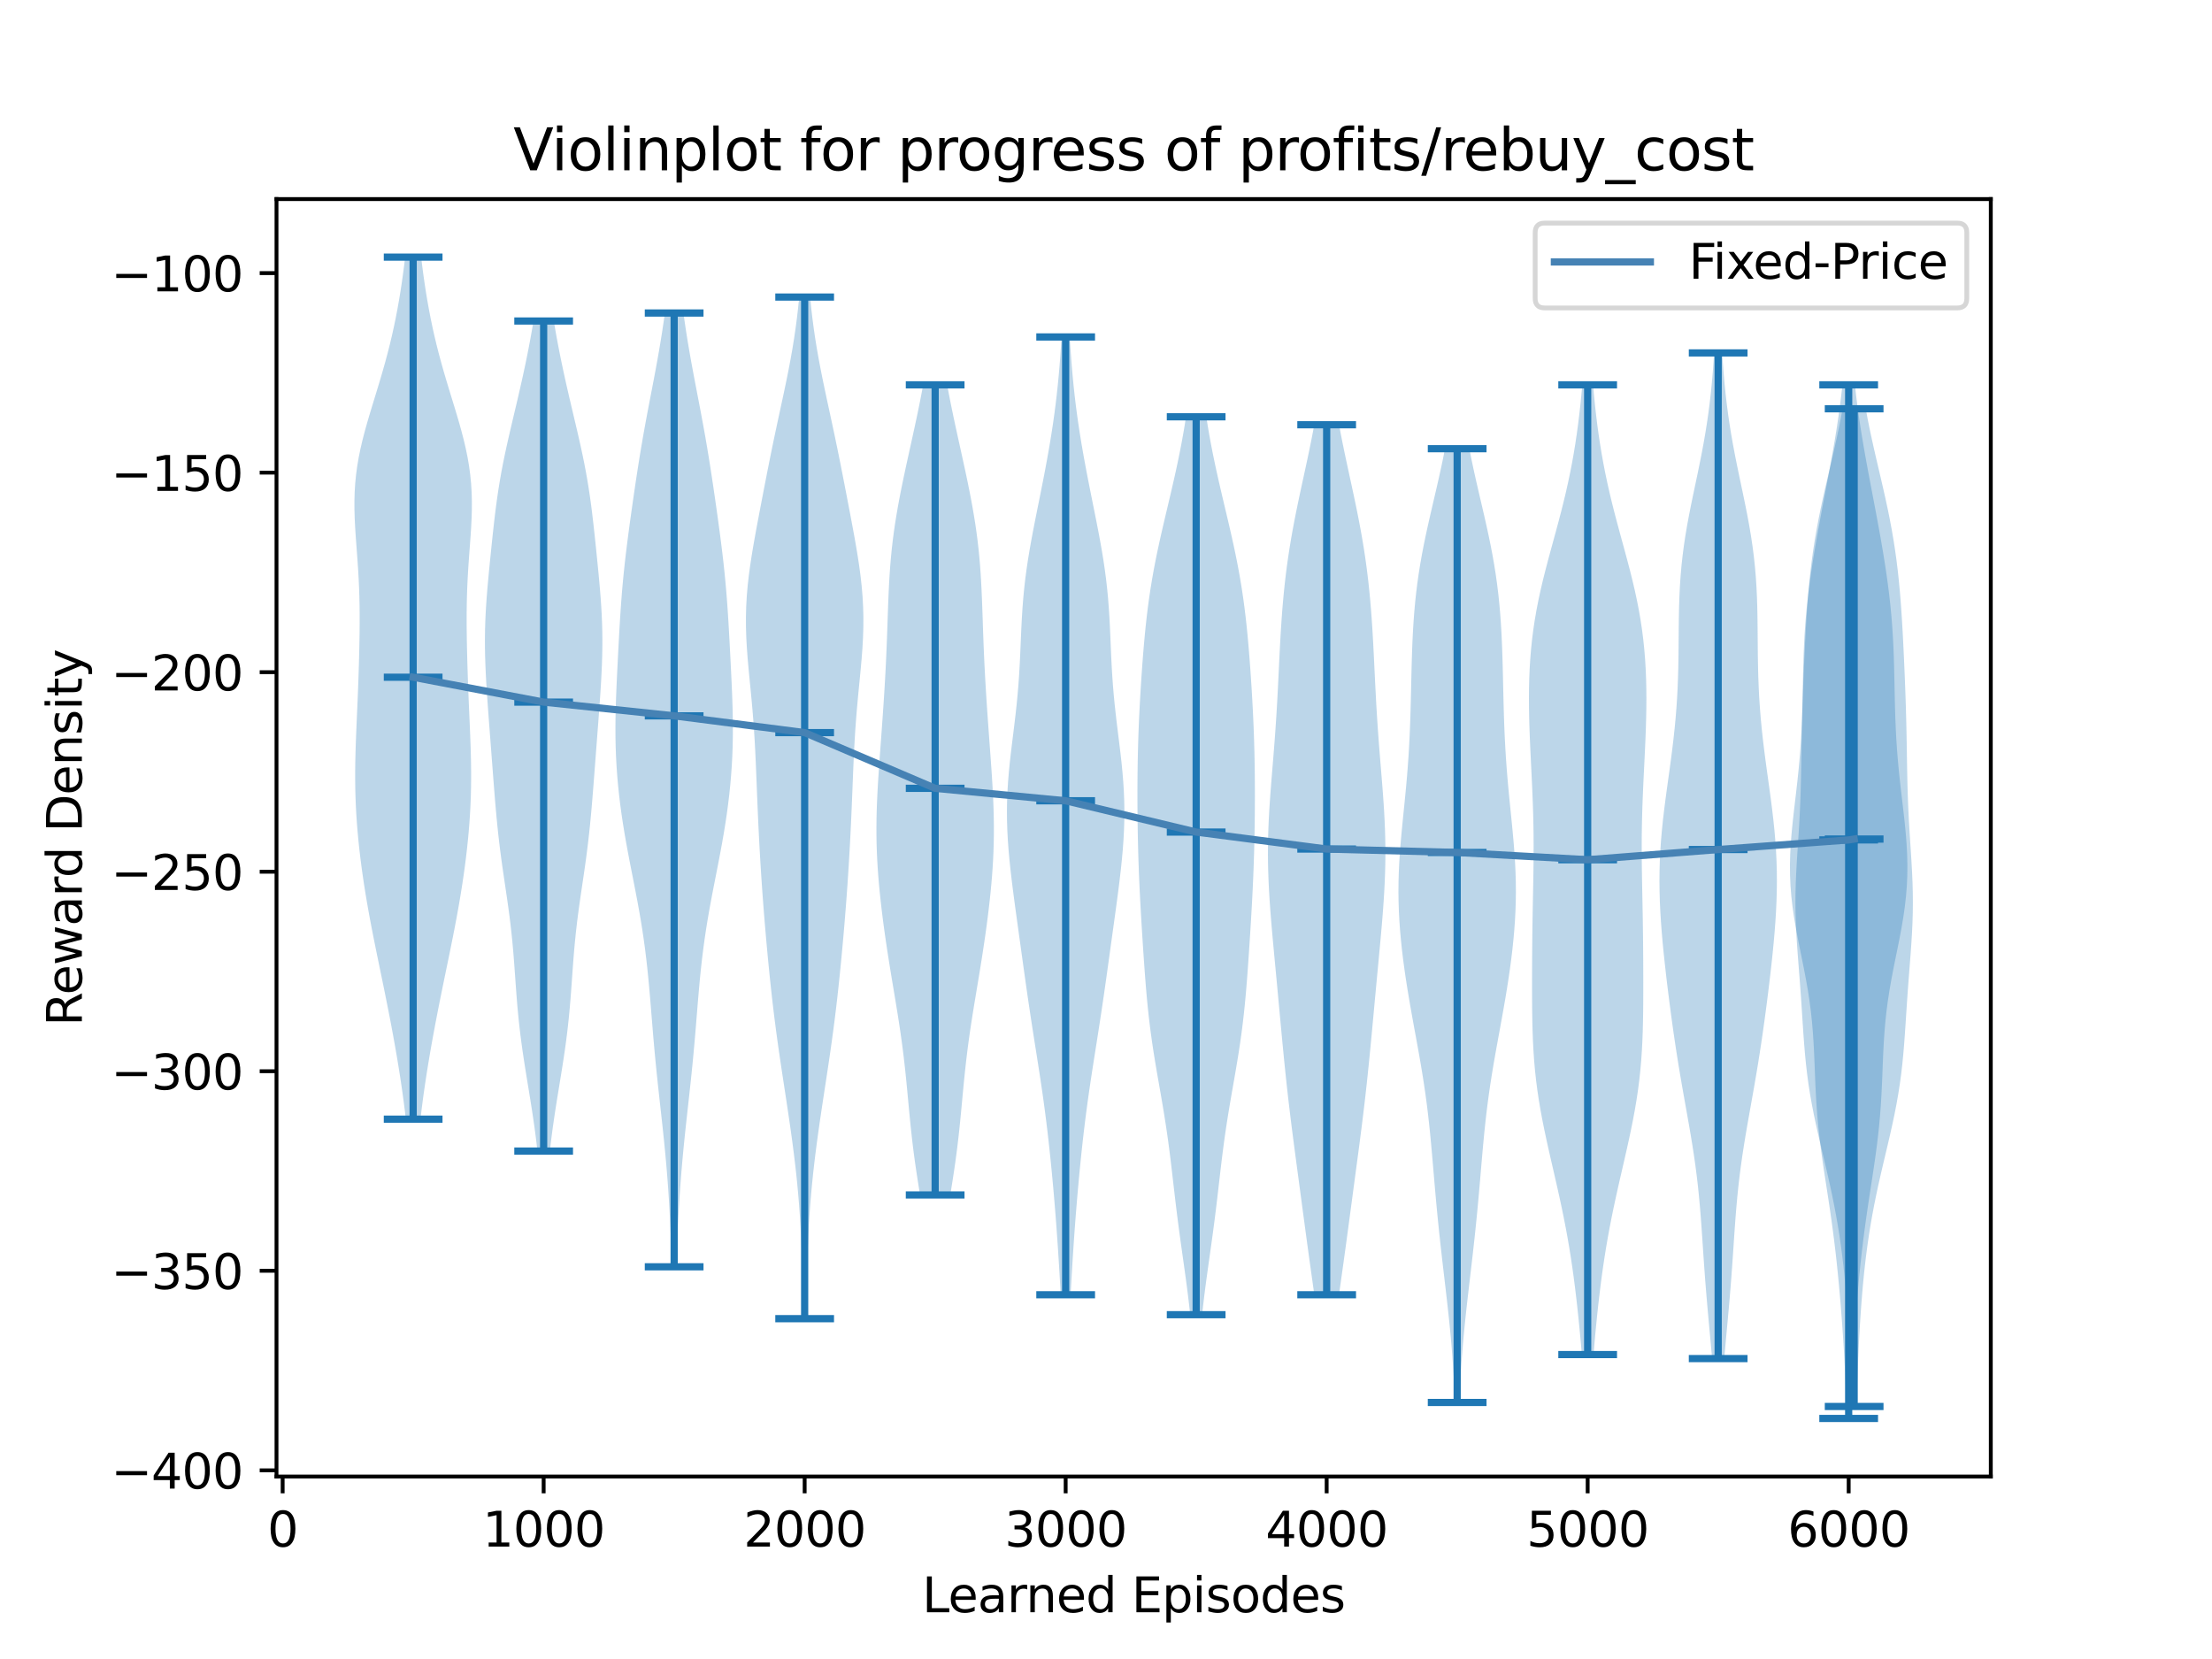 <?xml version="1.0" encoding="utf-8" standalone="no"?>
<!DOCTYPE svg PUBLIC "-//W3C//DTD SVG 1.1//EN"
  "http://www.w3.org/Graphics/SVG/1.1/DTD/svg11.dtd">
<svg xmlns:xlink="http://www.w3.org/1999/xlink" width="460.8pt" height="345.6pt" viewBox="0 0 460.8 345.6" xmlns="http://www.w3.org/2000/svg" version="1.1">
 <defs>
  <style type="text/css">*{stroke-linejoin: round; stroke-linecap: butt}</style>
 </defs>
 <g id="figure_1">
  <g id="patch_1">
   <path d="M 0 345.6 
L 460.8 345.6 
L 460.8 0 
L 0 0 
z
" style="fill: #ffffff"/>
  </g>
  <g id="axes_1">
   <g id="patch_2">
    <path d="M 57.6 307.584 
L 414.72 307.584 
L 414.72 41.472 
L 57.6 41.472 
z
" style="fill: #ffffff"/>
   </g>
   <g id="PolyCollection_1">
    <path d="M 87.587 233.137 
L 84.545 233.137 
L 84.33 231.324 
L 84.099 229.51 
L 83.852 227.696 
L 83.591 225.882 
L 83.316 224.068 
L 83.028 222.254 
L 82.728 220.441 
L 82.417 218.627 
L 82.095 216.813 
L 81.764 214.999 
L 81.424 213.185 
L 81.075 211.371 
L 80.719 209.558 
L 80.357 207.744 
L 79.989 205.93 
L 79.617 204.116 
L 79.242 202.302 
L 78.868 200.488 
L 78.494 198.675 
L 78.125 196.861 
L 77.762 195.047 
L 77.408 193.233 
L 77.063 191.419 
L 76.732 189.605 
L 76.414 187.792 
L 76.111 185.978 
L 75.824 184.164 
L 75.555 182.35 
L 75.303 180.536 
L 75.071 178.722 
L 74.858 176.909 
L 74.666 175.095 
L 74.496 173.281 
L 74.349 171.467 
L 74.226 169.653 
L 74.129 167.839 
L 74.057 166.026 
L 74.01 164.212 
L 73.989 162.398 
L 73.99 160.584 
L 74.013 158.77 
L 74.054 156.956 
L 74.11 155.143 
L 74.177 153.329 
L 74.252 151.515 
L 74.33 149.701 
L 74.41 147.887 
L 74.488 146.073 
L 74.562 144.26 
L 74.631 142.446 
L 74.694 140.632 
L 74.752 138.818 
L 74.803 137.004 
L 74.847 135.19 
L 74.883 133.377 
L 74.909 131.563 
L 74.922 129.749 
L 74.921 127.935 
L 74.902 126.121 
L 74.863 124.307 
L 74.803 122.494 
L 74.72 120.68 
L 74.617 118.866 
L 74.497 117.052 
L 74.365 115.238 
L 74.229 113.424 
L 74.097 111.611 
L 73.981 109.797 
L 73.891 107.983 
L 73.838 106.169 
L 73.833 104.355 
L 73.883 102.541 
L 73.995 100.728 
L 74.173 98.914 
L 74.417 97.1 
L 74.726 95.286 
L 75.096 93.472 
L 75.52 91.658 
L 75.99 89.845 
L 76.497 88.031 
L 77.03 86.217 
L 77.579 84.403 
L 78.136 82.589 
L 78.69 80.775 
L 79.236 78.962 
L 79.766 77.148 
L 80.276 75.334 
L 80.761 73.52 
L 81.221 71.706 
L 81.652 69.892 
L 82.056 68.079 
L 82.432 66.265 
L 82.781 64.451 
L 83.106 62.637 
L 83.406 60.823 
L 83.684 59.01 
L 83.941 57.196 
L 84.18 55.382 
L 84.4 53.568 
L 87.733 53.568 
L 87.733 53.568 
L 87.953 55.382 
L 88.191 57.196 
L 88.449 59.01 
L 88.727 60.823 
L 89.027 62.637 
L 89.351 64.451 
L 89.701 66.265 
L 90.077 68.079 
L 90.48 69.892 
L 90.912 71.706 
L 91.371 73.52 
L 91.857 75.334 
L 92.367 77.148 
L 92.897 78.962 
L 93.442 80.775 
L 93.997 82.589 
L 94.554 84.403 
L 95.103 86.217 
L 95.636 88.031 
L 96.142 89.845 
L 96.612 91.658 
L 97.036 93.472 
L 97.406 95.286 
L 97.716 97.1 
L 97.96 98.914 
L 98.138 100.728 
L 98.25 102.541 
L 98.3 104.355 
L 98.295 106.169 
L 98.242 107.983 
L 98.152 109.797 
L 98.036 111.611 
L 97.904 113.424 
L 97.768 115.238 
L 97.636 117.052 
L 97.516 118.866 
L 97.413 120.68 
L 97.33 122.494 
L 97.27 124.307 
L 97.231 126.121 
L 97.212 127.935 
L 97.211 129.749 
L 97.224 131.563 
L 97.25 133.377 
L 97.286 135.19 
L 97.33 137.004 
L 97.381 138.818 
L 97.438 140.632 
L 97.502 142.446 
L 97.571 144.26 
L 97.645 146.073 
L 97.723 147.887 
L 97.802 149.701 
L 97.881 151.515 
L 97.956 153.329 
L 98.023 155.143 
L 98.079 156.956 
L 98.12 158.77 
L 98.143 160.584 
L 98.144 162.398 
L 98.123 164.212 
L 98.076 166.026 
L 98.004 167.839 
L 97.907 169.653 
L 97.784 171.467 
L 97.637 173.281 
L 97.467 175.095 
L 97.275 176.909 
L 97.062 178.722 
L 96.83 180.536 
L 96.578 182.35 
L 96.309 184.164 
L 96.022 185.978 
L 95.719 187.792 
L 95.401 189.605 
L 95.069 191.419 
L 94.725 193.233 
L 94.371 195.047 
L 94.008 196.861 
L 93.638 198.675 
L 93.265 200.488 
L 92.89 202.302 
L 92.516 204.116 
L 92.144 205.93 
L 91.776 207.744 
L 91.414 209.558 
L 91.058 211.371 
L 90.709 213.185 
L 90.369 214.999 
L 90.038 216.813 
L 89.716 218.627 
L 89.405 220.441 
L 89.105 222.254 
L 88.817 224.068 
L 88.542 225.882 
L 88.28 227.696 
L 88.034 229.51 
L 87.803 231.324 
L 87.587 233.137 
z
" clip-path="url(#p375932de9a)" style="fill: #1f77b4; fill-opacity: 0.3"/>
   </g>
   <g id="PolyCollection_2">
    <path d="M 114.545 239.788 
L 111.96 239.788 
L 111.758 238.042 
L 111.539 236.295 
L 111.303 234.548 
L 111.051 232.802 
L 110.786 231.055 
L 110.51 229.308 
L 110.228 227.562 
L 109.942 225.815 
L 109.656 224.068 
L 109.376 222.322 
L 109.105 220.575 
L 108.846 218.828 
L 108.604 217.082 
L 108.379 215.335 
L 108.175 213.588 
L 107.991 211.842 
L 107.825 210.095 
L 107.676 208.348 
L 107.541 206.602 
L 107.413 204.855 
L 107.29 203.108 
L 107.165 201.362 
L 107.033 199.615 
L 106.888 197.869 
L 106.729 196.122 
L 106.551 194.375 
L 106.354 192.629 
L 106.138 190.882 
L 105.905 189.135 
L 105.659 187.389 
L 105.403 185.642 
L 105.144 183.895 
L 104.887 182.149 
L 104.635 180.402 
L 104.394 178.655 
L 104.166 176.909 
L 103.954 175.162 
L 103.757 173.415 
L 103.576 171.669 
L 103.408 169.922 
L 103.251 168.175 
L 103.104 166.429 
L 102.963 164.682 
L 102.826 162.935 
L 102.691 161.189 
L 102.558 159.442 
L 102.424 157.695 
L 102.291 155.949 
L 102.157 154.202 
L 102.024 152.455 
L 101.891 150.709 
L 101.76 148.962 
L 101.632 147.216 
L 101.509 145.469 
L 101.393 143.722 
L 101.287 141.976 
L 101.193 140.229 
L 101.117 138.482 
L 101.06 136.736 
L 101.026 134.989 
L 101.019 133.242 
L 101.038 131.496 
L 101.086 129.749 
L 101.16 128.002 
L 101.26 126.256 
L 101.382 124.509 
L 101.522 122.762 
L 101.676 121.016 
L 101.84 119.269 
L 102.01 117.522 
L 102.186 115.776 
L 102.364 114.029 
L 102.546 112.282 
L 102.733 110.536 
L 102.928 108.789 
L 103.134 107.042 
L 103.355 105.296 
L 103.595 103.549 
L 103.857 101.803 
L 104.142 100.056 
L 104.451 98.309 
L 104.784 96.563 
L 105.14 94.816 
L 105.515 93.069 
L 105.906 91.323 
L 106.309 89.576 
L 106.72 87.829 
L 107.133 86.083 
L 107.546 84.336 
L 107.955 82.589 
L 108.357 80.843 
L 108.75 79.096 
L 109.132 77.349 
L 109.503 75.603 
L 109.86 73.856 
L 110.202 72.109 
L 110.529 70.363 
L 110.84 68.616 
L 111.133 66.869 
L 115.372 66.869 
L 115.372 66.869 
L 115.665 68.616 
L 115.975 70.363 
L 116.303 72.109 
L 116.645 73.856 
L 117.002 75.603 
L 117.372 77.349 
L 117.755 79.096 
L 118.148 80.843 
L 118.55 82.589 
L 118.959 84.336 
L 119.372 86.083 
L 119.785 87.829 
L 120.195 89.576 
L 120.598 91.323 
L 120.989 93.069 
L 121.365 94.816 
L 121.72 96.563 
L 122.054 98.309 
L 122.363 100.056 
L 122.648 101.803 
L 122.909 103.549 
L 123.149 105.296 
L 123.37 107.042 
L 123.577 108.789 
L 123.771 110.536 
L 123.959 112.282 
L 124.141 114.029 
L 124.319 115.776 
L 124.494 117.522 
L 124.665 119.269 
L 124.829 121.016 
L 124.983 122.762 
L 125.123 124.509 
L 125.245 126.256 
L 125.344 128.002 
L 125.419 129.749 
L 125.466 131.496 
L 125.486 133.242 
L 125.478 134.989 
L 125.445 136.736 
L 125.388 138.482 
L 125.311 140.229 
L 125.218 141.976 
L 125.112 143.722 
L 124.996 145.469 
L 124.873 147.216 
L 124.745 148.962 
L 124.614 150.709 
L 124.481 152.455 
L 124.348 154.202 
L 124.214 155.949 
L 124.08 157.695 
L 123.947 159.442 
L 123.814 161.189 
L 123.679 162.935 
L 123.542 164.682 
L 123.401 166.429 
L 123.253 168.175 
L 123.097 169.922 
L 122.929 171.669 
L 122.747 173.415 
L 122.551 175.162 
L 122.338 176.909 
L 122.111 178.655 
L 121.87 180.402 
L 121.618 182.149 
L 121.36 183.895 
L 121.101 185.642 
L 120.846 187.389 
L 120.6 189.135 
L 120.367 190.882 
L 120.151 192.629 
L 119.954 194.375 
L 119.776 196.122 
L 119.616 197.869 
L 119.472 199.615 
L 119.34 201.362 
L 119.215 203.108 
L 119.091 204.855 
L 118.964 206.602 
L 118.828 208.348 
L 118.679 210.095 
L 118.514 211.842 
L 118.33 213.588 
L 118.125 215.335 
L 117.901 217.082 
L 117.659 218.828 
L 117.4 220.575 
L 117.129 222.322 
L 116.848 224.068 
L 116.563 225.815 
L 116.277 227.562 
L 115.994 229.308 
L 115.719 231.055 
L 115.454 232.802 
L 115.202 234.548 
L 114.966 236.295 
L 114.746 238.042 
L 114.545 239.788 
z
" clip-path="url(#p375932de9a)" style="fill: #1f77b4; fill-opacity: 0.3"/>
   </g>
   <g id="PolyCollection_3">
    <path d="M 140.902 263.897 
L 139.975 263.897 
L 139.909 261.89 
L 139.836 259.883 
L 139.756 257.876 
L 139.668 255.869 
L 139.569 253.862 
L 139.461 251.855 
L 139.34 249.848 
L 139.207 247.841 
L 139.061 245.834 
L 138.901 243.827 
L 138.728 241.82 
L 138.542 239.813 
L 138.344 237.806 
L 138.136 235.799 
L 137.92 233.792 
L 137.699 231.786 
L 137.476 229.779 
L 137.255 227.772 
L 137.037 225.765 
L 136.825 223.758 
L 136.623 221.751 
L 136.43 219.744 
L 136.246 217.737 
L 136.072 215.73 
L 135.905 213.723 
L 135.741 211.716 
L 135.578 209.709 
L 135.411 207.702 
L 135.236 205.695 
L 135.048 203.688 
L 134.844 201.681 
L 134.619 199.674 
L 134.371 197.667 
L 134.097 195.66 
L 133.798 193.653 
L 133.474 191.646 
L 133.127 189.639 
L 132.76 187.632 
L 132.378 185.625 
L 131.987 183.618 
L 131.592 181.611 
L 131.2 179.604 
L 130.817 177.597 
L 130.448 175.59 
L 130.098 173.583 
L 129.772 171.576 
L 129.472 169.569 
L 129.2 167.562 
L 128.96 165.555 
L 128.751 163.548 
L 128.575 161.541 
L 128.434 159.534 
L 128.327 157.528 
L 128.253 155.521 
L 128.213 153.514 
L 128.205 151.507 
L 128.224 149.5 
L 128.268 147.493 
L 128.332 145.486 
L 128.412 143.479 
L 128.502 141.472 
L 128.599 139.465 
L 128.7 137.458 
L 128.803 135.451 
L 128.91 133.444 
L 129.021 131.437 
L 129.138 129.43 
L 129.265 127.423 
L 129.406 125.416 
L 129.563 123.409 
L 129.738 121.402 
L 129.933 119.395 
L 130.146 117.388 
L 130.377 115.381 
L 130.624 113.374 
L 130.882 111.367 
L 131.151 109.36 
L 131.427 107.353 
L 131.71 105.346 
L 131.998 103.339 
L 132.291 101.332 
L 132.592 99.325 
L 132.902 97.318 
L 133.222 95.311 
L 133.553 93.304 
L 133.898 91.297 
L 134.255 89.29 
L 134.623 87.283 
L 135.001 85.276 
L 135.384 83.27 
L 135.771 81.263 
L 136.155 79.256 
L 136.534 77.249 
L 136.902 75.242 
L 137.258 73.235 
L 137.598 71.228 
L 137.92 69.221 
L 138.223 67.214 
L 138.504 65.207 
L 142.372 65.207 
L 142.372 65.207 
L 142.654 67.214 
L 142.956 69.221 
L 143.278 71.228 
L 143.618 73.235 
L 143.974 75.242 
L 144.343 77.249 
L 144.722 79.256 
L 145.106 81.263 
L 145.492 83.27 
L 145.876 85.276 
L 146.253 87.283 
L 146.622 89.29 
L 146.979 91.297 
L 147.323 93.304 
L 147.655 95.311 
L 147.975 97.318 
L 148.284 99.325 
L 148.585 101.332 
L 148.879 103.339 
L 149.167 105.346 
L 149.449 107.353 
L 149.725 109.36 
L 149.994 111.367 
L 150.253 113.374 
L 150.499 115.381 
L 150.73 117.388 
L 150.944 119.395 
L 151.138 121.402 
L 151.313 123.409 
L 151.47 125.416 
L 151.611 127.423 
L 151.739 129.43 
L 151.856 131.437 
L 151.967 133.444 
L 152.073 135.451 
L 152.177 137.458 
L 152.278 139.465 
L 152.375 141.472 
L 152.465 143.479 
L 152.544 145.486 
L 152.608 147.493 
L 152.652 149.5 
L 152.672 151.507 
L 152.663 153.514 
L 152.623 155.521 
L 152.55 157.528 
L 152.443 159.534 
L 152.301 161.541 
L 152.126 163.548 
L 151.917 165.555 
L 151.676 167.562 
L 151.405 169.569 
L 151.105 171.576 
L 150.778 173.583 
L 150.429 175.59 
L 150.06 177.597 
L 149.677 179.604 
L 149.285 181.611 
L 148.89 183.618 
L 148.498 185.625 
L 148.116 187.632 
L 147.75 189.639 
L 147.402 191.646 
L 147.078 193.653 
L 146.779 195.66 
L 146.506 197.667 
L 146.258 199.674 
L 146.033 201.681 
L 145.828 203.688 
L 145.641 205.695 
L 145.465 207.702 
L 145.299 209.709 
L 145.136 211.716 
L 144.972 213.723 
L 144.805 215.73 
L 144.63 217.737 
L 144.447 219.744 
L 144.254 221.751 
L 144.051 223.758 
L 143.84 225.765 
L 143.622 227.772 
L 143.4 229.779 
L 143.177 231.786 
L 142.956 233.792 
L 142.741 235.799 
L 142.533 237.806 
L 142.335 239.813 
L 142.149 241.82 
L 141.976 243.827 
L 141.816 245.834 
L 141.67 247.841 
L 141.537 249.848 
L 141.416 251.855 
L 141.307 253.862 
L 141.209 255.869 
L 141.12 257.876 
L 141.04 259.883 
L 140.968 261.89 
L 140.902 263.897 
z
" clip-path="url(#p375932de9a)" style="fill: #1f77b4; fill-opacity: 0.3"/>
   </g>
   <g id="PolyCollection_4">
    <path d="M 167.93 274.704 
L 167.318 274.704 
L 167.285 272.555 
L 167.249 270.405 
L 167.208 268.255 
L 167.161 266.106 
L 167.106 263.956 
L 167.041 261.806 
L 166.962 259.656 
L 166.867 257.507 
L 166.754 255.357 
L 166.622 253.207 
L 166.468 251.057 
L 166.292 248.908 
L 166.094 246.758 
L 165.874 244.608 
L 165.633 242.459 
L 165.372 240.309 
L 165.094 238.159 
L 164.801 236.009 
L 164.495 233.86 
L 164.179 231.71 
L 163.856 229.56 
L 163.529 227.41 
L 163.2 225.261 
L 162.874 223.111 
L 162.553 220.961 
L 162.239 218.812 
L 161.936 216.662 
L 161.644 214.512 
L 161.366 212.362 
L 161.101 210.213 
L 160.85 208.063 
L 160.611 205.913 
L 160.383 203.763 
L 160.166 201.614 
L 159.957 199.464 
L 159.756 197.314 
L 159.563 195.165 
L 159.377 193.015 
L 159.199 190.865 
L 159.029 188.715 
L 158.868 186.566 
L 158.715 184.416 
L 158.57 182.266 
L 158.434 180.116 
L 158.307 177.967 
L 158.187 175.817 
L 158.075 173.667 
L 157.97 171.518 
L 157.873 169.368 
L 157.781 167.218 
L 157.694 165.068 
L 157.608 162.919 
L 157.522 160.769 
L 157.431 158.619 
L 157.33 156.469 
L 157.214 154.32 
L 157.081 152.17 
L 156.928 150.02 
L 156.753 147.871 
L 156.561 145.721 
L 156.354 143.571 
L 156.143 141.421 
L 155.936 139.272 
L 155.746 137.122 
L 155.586 134.972 
L 155.467 132.822 
L 155.399 130.673 
L 155.391 128.523 
L 155.446 126.373 
L 155.566 124.224 
L 155.749 122.074 
L 155.989 119.924 
L 156.278 117.774 
L 156.607 115.625 
L 156.968 113.475 
L 157.351 111.325 
L 157.748 109.175 
L 158.154 107.026 
L 158.564 104.876 
L 158.977 102.726 
L 159.393 100.577 
L 159.813 98.427 
L 160.239 96.277 
L 160.673 94.127 
L 161.115 91.978 
L 161.567 89.828 
L 162.027 87.678 
L 162.492 85.528 
L 162.956 83.379 
L 163.416 81.229 
L 163.864 79.079 
L 164.294 76.93 
L 164.701 74.78 
L 165.08 72.63 
L 165.428 70.48 
L 165.743 68.331 
L 166.024 66.181 
L 166.273 64.031 
L 166.49 61.881 
L 168.758 61.881 
L 168.758 61.881 
L 168.976 64.031 
L 169.224 66.181 
L 169.506 68.331 
L 169.82 70.48 
L 170.168 72.63 
L 170.548 74.78 
L 170.955 76.93 
L 171.385 79.079 
L 171.833 81.229 
L 172.292 83.379 
L 172.757 85.528 
L 173.221 87.678 
L 173.681 89.828 
L 174.133 91.978 
L 174.576 94.127 
L 175.01 96.277 
L 175.435 98.427 
L 175.855 100.577 
L 176.271 102.726 
L 176.684 104.876 
L 177.095 107.026 
L 177.5 109.175 
L 177.898 111.325 
L 178.28 113.475 
L 178.641 115.625 
L 178.971 117.774 
L 179.26 119.924 
L 179.5 122.074 
L 179.682 124.224 
L 179.802 126.373 
L 179.858 128.523 
L 179.85 130.673 
L 179.782 132.822 
L 179.663 134.972 
L 179.502 137.122 
L 179.312 139.272 
L 179.106 141.421 
L 178.894 143.571 
L 178.688 145.721 
L 178.495 147.871 
L 178.321 150.02 
L 178.167 152.17 
L 178.034 154.32 
L 177.919 156.469 
L 177.818 158.619 
L 177.726 160.769 
L 177.64 162.919 
L 177.555 165.068 
L 177.467 167.218 
L 177.376 169.368 
L 177.278 171.518 
L 177.173 173.667 
L 177.062 175.817 
L 176.942 177.967 
L 176.814 180.116 
L 176.678 182.266 
L 176.534 184.416 
L 176.381 186.566 
L 176.219 188.715 
L 176.049 190.865 
L 175.871 193.015 
L 175.685 195.165 
L 175.492 197.314 
L 175.292 199.464 
L 175.083 201.614 
L 174.865 203.763 
L 174.638 205.913 
L 174.399 208.063 
L 174.147 210.213 
L 173.882 212.362 
L 173.604 214.512 
L 173.313 216.662 
L 173.009 218.812 
L 172.696 220.961 
L 172.375 223.111 
L 172.048 225.261 
L 171.72 227.41 
L 171.393 229.56 
L 171.069 231.71 
L 170.753 233.86 
L 170.447 236.009 
L 170.154 238.159 
L 169.876 240.309 
L 169.616 242.459 
L 169.375 244.608 
L 169.154 246.758 
L 168.956 248.908 
L 168.78 251.057 
L 168.626 253.207 
L 168.494 255.357 
L 168.381 257.507 
L 168.287 259.656 
L 168.208 261.806 
L 168.142 263.956 
L 168.087 266.106 
L 168.04 268.255 
L 168 270.405 
L 167.964 272.555 
L 167.93 274.704 
z
" clip-path="url(#p375932de9a)" style="fill: #1f77b4; fill-opacity: 0.3"/>
   </g>
   <g id="PolyCollection_5">
    <path d="M 197.955 248.933 
L 191.665 248.933 
L 191.388 247.228 
L 191.118 245.524 
L 190.859 243.819 
L 190.613 242.114 
L 190.381 240.41 
L 190.165 238.705 
L 189.964 237 
L 189.777 235.296 
L 189.601 233.591 
L 189.435 231.886 
L 189.274 230.182 
L 189.115 228.477 
L 188.954 226.772 
L 188.789 225.068 
L 188.614 223.363 
L 188.429 221.658 
L 188.23 219.954 
L 188.017 218.249 
L 187.788 216.544 
L 187.546 214.84 
L 187.29 213.135 
L 187.024 211.43 
L 186.748 209.726 
L 186.467 208.021 
L 186.183 206.316 
L 185.898 204.612 
L 185.616 202.907 
L 185.338 201.202 
L 185.067 199.498 
L 184.803 197.793 
L 184.548 196.088 
L 184.303 194.384 
L 184.069 192.679 
L 183.847 190.974 
L 183.638 189.27 
L 183.443 187.565 
L 183.264 185.86 
L 183.102 184.156 
L 182.959 182.451 
L 182.837 180.746 
L 182.737 179.042 
L 182.66 177.337 
L 182.608 175.632 
L 182.58 173.928 
L 182.577 172.223 
L 182.596 170.518 
L 182.637 168.814 
L 182.698 167.109 
L 182.776 165.404 
L 182.868 163.7 
L 182.972 161.995 
L 183.084 160.29 
L 183.203 158.586 
L 183.326 156.881 
L 183.451 155.176 
L 183.577 153.472 
L 183.701 151.767 
L 183.823 150.062 
L 183.943 148.358 
L 184.058 146.653 
L 184.169 144.948 
L 184.274 143.244 
L 184.374 141.539 
L 184.467 139.834 
L 184.553 138.13 
L 184.632 136.425 
L 184.704 134.72 
L 184.77 133.016 
L 184.832 131.311 
L 184.89 129.606 
L 184.948 127.902 
L 185.008 126.197 
L 185.074 124.492 
L 185.15 122.788 
L 185.238 121.083 
L 185.343 119.378 
L 185.467 117.674 
L 185.614 115.969 
L 185.785 114.264 
L 185.981 112.56 
L 186.203 110.855 
L 186.45 109.15 
L 186.721 107.446 
L 187.014 105.741 
L 187.327 104.036 
L 187.657 102.332 
L 188.002 100.627 
L 188.359 98.922 
L 188.724 97.218 
L 189.096 95.513 
L 189.472 93.808 
L 189.848 92.104 
L 190.223 90.399 
L 190.594 88.694 
L 190.959 86.99 
L 191.315 85.285 
L 191.66 83.58 
L 191.992 81.876 
L 192.308 80.171 
L 197.312 80.171 
L 197.312 80.171 
L 197.628 81.876 
L 197.96 83.58 
L 198.305 85.285 
L 198.661 86.99 
L 199.026 88.694 
L 199.397 90.399 
L 199.772 92.104 
L 200.149 93.808 
L 200.524 95.513 
L 200.896 97.218 
L 201.262 98.922 
L 201.618 100.627 
L 201.963 102.332 
L 202.294 104.036 
L 202.606 105.741 
L 202.899 107.446 
L 203.17 109.15 
L 203.417 110.855 
L 203.639 112.56 
L 203.835 114.264 
L 204.006 115.969 
L 204.153 117.674 
L 204.277 119.378 
L 204.382 121.083 
L 204.471 122.788 
L 204.546 124.492 
L 204.612 126.197 
L 204.672 127.902 
L 204.73 129.606 
L 204.789 131.311 
L 204.85 133.016 
L 204.916 134.72 
L 204.988 136.425 
L 205.067 138.13 
L 205.153 139.834 
L 205.246 141.539 
L 205.346 143.244 
L 205.451 144.948 
L 205.562 146.653 
L 205.678 148.358 
L 205.797 150.062 
L 205.919 151.767 
L 206.044 153.472 
L 206.169 155.176 
L 206.294 156.881 
L 206.417 158.586 
L 206.536 160.29 
L 206.649 161.995 
L 206.752 163.7 
L 206.845 165.404 
L 206.922 167.109 
L 206.983 168.814 
L 207.024 170.518 
L 207.044 172.223 
L 207.04 173.928 
L 207.012 175.632 
L 206.96 177.337 
L 206.884 179.042 
L 206.784 180.746 
L 206.661 182.451 
L 206.518 184.156 
L 206.356 185.86 
L 206.177 187.565 
L 205.982 189.27 
L 205.773 190.974 
L 205.551 192.679 
L 205.317 194.384 
L 205.072 196.088 
L 204.817 197.793 
L 204.554 199.498 
L 204.282 201.202 
L 204.004 202.907 
L 203.722 204.612 
L 203.438 206.316 
L 203.153 208.021 
L 202.872 209.726 
L 202.597 211.43 
L 202.33 213.135 
L 202.075 214.84 
L 201.832 216.544 
L 201.604 218.249 
L 201.39 219.954 
L 201.192 221.658 
L 201.006 223.363 
L 200.832 225.068 
L 200.666 226.772 
L 200.505 228.477 
L 200.347 230.182 
L 200.186 231.886 
L 200.019 233.591 
L 199.844 235.296 
L 199.656 237 
L 199.455 238.705 
L 199.239 240.41 
L 199.008 242.114 
L 198.761 243.819 
L 198.502 245.524 
L 198.233 247.228 
L 197.955 248.933 
z
" clip-path="url(#p375932de9a)" style="fill: #1f77b4; fill-opacity: 0.3"/>
   </g>
   <g id="PolyCollection_6">
    <path d="M 223.023 269.716 
L 220.969 269.716 
L 220.856 267.701 
L 220.739 265.686 
L 220.618 263.67 
L 220.492 261.655 
L 220.36 259.64 
L 220.221 257.624 
L 220.076 255.609 
L 219.923 253.593 
L 219.763 251.578 
L 219.595 249.563 
L 219.419 247.547 
L 219.235 245.532 
L 219.043 243.517 
L 218.842 241.501 
L 218.632 239.486 
L 218.411 237.471 
L 218.178 235.455 
L 217.932 233.44 
L 217.673 231.424 
L 217.401 229.409 
L 217.116 227.394 
L 216.819 225.378 
L 216.513 223.363 
L 216.2 221.348 
L 215.883 219.332 
L 215.564 217.317 
L 215.247 215.301 
L 214.934 213.286 
L 214.627 211.271 
L 214.326 209.255 
L 214.031 207.24 
L 213.741 205.225 
L 213.457 203.209 
L 213.175 201.194 
L 212.895 199.178 
L 212.616 197.163 
L 212.337 195.148 
L 212.057 193.132 
L 211.779 191.117 
L 211.503 189.102 
L 211.232 187.086 
L 210.97 185.071 
L 210.72 183.056 
L 210.488 181.04 
L 210.279 179.025 
L 210.098 177.009 
L 209.952 174.994 
L 209.844 172.979 
L 209.78 170.963 
L 209.762 168.948 
L 209.793 166.933 
L 209.871 164.917 
L 209.995 162.902 
L 210.159 160.886 
L 210.358 158.871 
L 210.584 156.856 
L 210.827 154.84 
L 211.078 152.825 
L 211.326 150.81 
L 211.564 148.794 
L 211.783 146.779 
L 211.978 144.764 
L 212.148 142.748 
L 212.291 140.733 
L 212.41 138.717 
L 212.51 136.702 
L 212.598 134.687 
L 212.683 132.671 
L 212.774 130.656 
L 212.879 128.641 
L 213.008 126.625 
L 213.166 124.61 
L 213.358 122.594 
L 213.587 120.579 
L 213.853 118.564 
L 214.154 116.548 
L 214.486 114.533 
L 214.845 112.518 
L 215.224 110.502 
L 215.617 108.487 
L 216.019 106.471 
L 216.425 104.456 
L 216.829 102.441 
L 217.228 100.425 
L 217.619 98.41 
L 217.997 96.395 
L 218.362 94.379 
L 218.709 92.364 
L 219.038 90.349 
L 219.346 88.333 
L 219.632 86.318 
L 219.895 84.302 
L 220.135 82.287 
L 220.352 80.272 
L 220.547 78.256 
L 220.722 76.241 
L 220.878 74.226 
L 221.018 72.21 
L 221.143 70.195 
L 222.849 70.195 
L 222.849 70.195 
L 222.974 72.21 
L 223.114 74.226 
L 223.27 76.241 
L 223.445 78.256 
L 223.641 80.272 
L 223.858 82.287 
L 224.097 84.302 
L 224.361 86.318 
L 224.646 88.333 
L 224.954 90.349 
L 225.283 92.364 
L 225.631 94.379 
L 225.995 96.395 
L 226.373 98.41 
L 226.764 100.425 
L 227.163 102.441 
L 227.567 104.456 
L 227.973 106.471 
L 228.375 108.487 
L 228.768 110.502 
L 229.147 112.518 
L 229.506 114.533 
L 229.838 116.548 
L 230.139 118.564 
L 230.405 120.579 
L 230.634 122.594 
L 230.827 124.61 
L 230.985 126.625 
L 231.113 128.641 
L 231.218 130.656 
L 231.309 132.671 
L 231.394 134.687 
L 231.482 136.702 
L 231.583 138.717 
L 231.702 140.733 
L 231.844 142.748 
L 232.014 144.764 
L 232.209 146.779 
L 232.429 148.794 
L 232.666 150.81 
L 232.914 152.825 
L 233.165 154.84 
L 233.408 156.856 
L 233.634 158.871 
L 233.833 160.886 
L 233.998 162.902 
L 234.121 164.917 
L 234.199 166.933 
L 234.23 168.948 
L 234.212 170.963 
L 234.148 172.979 
L 234.04 174.994 
L 233.894 177.009 
L 233.713 179.025 
L 233.504 181.04 
L 233.272 183.056 
L 233.023 185.071 
L 232.76 187.086 
L 232.49 189.102 
L 232.214 191.117 
L 231.935 193.132 
L 231.656 195.148 
L 231.376 197.163 
L 231.097 199.178 
L 230.817 201.194 
L 230.536 203.209 
L 230.251 205.225 
L 229.962 207.24 
L 229.667 209.255 
L 229.365 211.271 
L 229.058 213.286 
L 228.745 215.301 
L 228.428 217.317 
L 228.109 219.332 
L 227.792 221.348 
L 227.479 223.363 
L 227.173 225.378 
L 226.876 227.394 
L 226.591 229.409 
L 226.319 231.424 
L 226.06 233.44 
L 225.815 235.455 
L 225.582 237.471 
L 225.361 239.486 
L 225.15 241.501 
L 224.949 243.517 
L 224.757 245.532 
L 224.573 247.547 
L 224.398 249.563 
L 224.229 251.578 
L 224.069 253.593 
L 223.916 255.609 
L 223.771 257.624 
L 223.632 259.64 
L 223.5 261.655 
L 223.374 263.67 
L 223.253 265.686 
L 223.136 267.701 
L 223.023 269.716 
z
" clip-path="url(#p375932de9a)" style="fill: #1f77b4; fill-opacity: 0.3"/>
   </g>
   <g id="PolyCollection_7">
    <path d="M 250.422 273.873 
L 247.943 273.873 
L 247.735 271.984 
L 247.511 270.094 
L 247.271 268.205 
L 247.019 266.316 
L 246.758 264.426 
L 246.492 262.537 
L 246.226 260.647 
L 245.961 258.758 
L 245.703 256.868 
L 245.452 254.979 
L 245.21 253.09 
L 244.977 251.2 
L 244.752 249.311 
L 244.532 247.421 
L 244.314 245.532 
L 244.094 243.643 
L 243.869 241.753 
L 243.633 239.864 
L 243.384 237.974 
L 243.12 236.085 
L 242.838 234.196 
L 242.541 232.306 
L 242.229 230.417 
L 241.906 228.527 
L 241.576 226.638 
L 241.245 224.749 
L 240.918 222.859 
L 240.6 220.97 
L 240.296 219.08 
L 240.011 217.191 
L 239.746 215.301 
L 239.503 213.412 
L 239.282 211.523 
L 239.082 209.633 
L 238.9 207.744 
L 238.735 205.854 
L 238.583 203.965 
L 238.441 202.076 
L 238.307 200.186 
L 238.178 198.297 
L 238.053 196.407 
L 237.933 194.518 
L 237.815 192.629 
L 237.702 190.739 
L 237.594 188.85 
L 237.493 186.96 
L 237.398 185.071 
L 237.312 183.181 
L 237.236 181.292 
L 237.168 179.403 
L 237.111 177.513 
L 237.062 175.624 
L 237.023 173.734 
L 236.992 171.845 
L 236.97 169.956 
L 236.955 168.066 
L 236.948 166.177 
L 236.95 164.287 
L 236.959 162.398 
L 236.978 160.509 
L 237.007 158.619 
L 237.046 156.73 
L 237.097 154.84 
L 237.158 152.951 
L 237.231 151.062 
L 237.315 149.172 
L 237.409 147.283 
L 237.513 145.393 
L 237.625 143.504 
L 237.746 141.614 
L 237.875 139.725 
L 238.013 137.836 
L 238.161 135.946 
L 238.32 134.057 
L 238.494 132.167 
L 238.684 130.278 
L 238.894 128.389 
L 239.125 126.499 
L 239.381 124.61 
L 239.662 122.72 
L 239.97 120.831 
L 240.303 118.942 
L 240.663 117.052 
L 241.045 115.163 
L 241.449 113.273 
L 241.87 111.384 
L 242.304 109.495 
L 242.747 107.605 
L 243.194 105.716 
L 243.641 103.826 
L 244.084 101.937 
L 244.518 100.047 
L 244.94 98.158 
L 245.346 96.269 
L 245.734 94.379 
L 246.102 92.49 
L 246.448 90.6 
L 246.771 88.711 
L 247.071 86.822 
L 251.293 86.822 
L 251.293 86.822 
L 251.593 88.711 
L 251.916 90.6 
L 252.262 92.49 
L 252.63 94.379 
L 253.018 96.269 
L 253.424 98.158 
L 253.846 100.047 
L 254.28 101.937 
L 254.723 103.826 
L 255.17 105.716 
L 255.617 107.605 
L 256.06 109.495 
L 256.495 111.384 
L 256.915 113.273 
L 257.319 115.163 
L 257.701 117.052 
L 258.061 118.942 
L 258.395 120.831 
L 258.702 122.72 
L 258.983 124.61 
L 259.239 126.499 
L 259.47 128.389 
L 259.68 130.278 
L 259.87 132.167 
L 260.044 134.057 
L 260.203 135.946 
L 260.351 137.836 
L 260.489 139.725 
L 260.618 141.614 
L 260.739 143.504 
L 260.851 145.393 
L 260.955 147.283 
L 261.049 149.172 
L 261.133 151.062 
L 261.206 152.951 
L 261.267 154.84 
L 261.318 156.73 
L 261.357 158.619 
L 261.386 160.509 
L 261.405 162.398 
L 261.414 164.287 
L 261.416 166.177 
L 261.409 168.066 
L 261.394 169.956 
L 261.372 171.845 
L 261.341 173.734 
L 261.302 175.624 
L 261.254 177.513 
L 261.196 179.403 
L 261.129 181.292 
L 261.052 183.181 
L 260.966 185.071 
L 260.872 186.96 
L 260.77 188.85 
L 260.662 190.739 
L 260.549 192.629 
L 260.432 194.518 
L 260.311 196.407 
L 260.186 198.297 
L 260.057 200.186 
L 259.923 202.076 
L 259.781 203.965 
L 259.629 205.854 
L 259.464 207.744 
L 259.282 209.633 
L 259.082 211.523 
L 258.861 213.412 
L 258.619 215.301 
L 258.354 217.191 
L 258.068 219.08 
L 257.764 220.97 
L 257.446 222.859 
L 257.119 224.749 
L 256.788 226.638 
L 256.458 228.527 
L 256.135 230.417 
L 255.823 232.306 
L 255.526 234.196 
L 255.245 236.085 
L 254.98 237.974 
L 254.731 239.864 
L 254.495 241.753 
L 254.27 243.643 
L 254.05 245.532 
L 253.832 247.421 
L 253.612 249.311 
L 253.387 251.2 
L 253.154 253.09 
L 252.912 254.979 
L 252.661 256.868 
L 252.403 258.758 
L 252.138 260.647 
L 251.872 262.537 
L 251.606 264.426 
L 251.345 266.316 
L 251.093 268.205 
L 250.854 270.094 
L 250.629 271.984 
L 250.422 273.873 
z
" clip-path="url(#p375932de9a)" style="fill: #1f77b4; fill-opacity: 0.3"/>
   </g>
   <g id="PolyCollection_8">
    <path d="M 278.939 269.716 
L 273.797 269.716 
L 273.542 267.886 
L 273.285 266.055 
L 273.028 264.225 
L 272.773 262.394 
L 272.52 260.563 
L 272.27 258.733 
L 272.022 256.902 
L 271.776 255.071 
L 271.531 253.241 
L 271.286 251.41 
L 271.042 249.58 
L 270.798 247.749 
L 270.553 245.918 
L 270.307 244.088 
L 270.062 242.257 
L 269.818 240.426 
L 269.577 238.596 
L 269.338 236.765 
L 269.103 234.935 
L 268.874 233.104 
L 268.651 231.273 
L 268.434 229.443 
L 268.225 227.612 
L 268.022 225.781 
L 267.826 223.951 
L 267.637 222.12 
L 267.453 220.29 
L 267.274 218.459 
L 267.099 216.628 
L 266.926 214.798 
L 266.756 212.967 
L 266.586 211.136 
L 266.417 209.306 
L 266.247 207.475 
L 266.077 205.644 
L 265.905 203.814 
L 265.732 201.983 
L 265.559 200.153 
L 265.387 198.322 
L 265.217 196.491 
L 265.051 194.661 
L 264.89 192.83 
L 264.738 190.999 
L 264.598 189.169 
L 264.471 187.338 
L 264.361 185.508 
L 264.27 183.677 
L 264.201 181.846 
L 264.155 180.016 
L 264.134 178.185 
L 264.139 176.354 
L 264.169 174.524 
L 264.224 172.693 
L 264.301 170.863 
L 264.399 169.032 
L 264.515 167.201 
L 264.645 165.371 
L 264.785 163.54 
L 264.933 161.709 
L 265.083 159.879 
L 265.234 158.048 
L 265.381 156.218 
L 265.523 154.387 
L 265.657 152.556 
L 265.784 150.726 
L 265.902 148.895 
L 266.011 147.064 
L 266.113 145.234 
L 266.209 143.403 
L 266.299 141.572 
L 266.388 139.742 
L 266.476 137.911 
L 266.566 136.081 
L 266.661 134.25 
L 266.763 132.419 
L 266.875 130.589 
L 266.998 128.758 
L 267.136 126.927 
L 267.291 125.097 
L 267.464 123.266 
L 267.657 121.436 
L 267.871 119.605 
L 268.107 117.774 
L 268.366 115.944 
L 268.647 114.113 
L 268.95 112.282 
L 269.274 110.452 
L 269.618 108.621 
L 269.978 106.791 
L 270.352 104.96 
L 270.738 103.129 
L 271.132 101.299 
L 271.529 99.468 
L 271.927 97.637 
L 272.321 95.807 
L 272.708 93.976 
L 273.083 92.146 
L 273.443 90.315 
L 273.785 88.484 
L 278.951 88.484 
L 278.951 88.484 
L 279.293 90.315 
L 279.653 92.146 
L 280.028 93.976 
L 280.415 95.807 
L 280.809 97.637 
L 281.207 99.468 
L 281.604 101.299 
L 281.998 103.129 
L 282.384 104.96 
L 282.758 106.791 
L 283.118 108.621 
L 283.462 110.452 
L 283.786 112.282 
L 284.089 114.113 
L 284.37 115.944 
L 284.629 117.774 
L 284.865 119.605 
L 285.079 121.436 
L 285.272 123.266 
L 285.445 125.097 
L 285.6 126.927 
L 285.738 128.758 
L 285.861 130.589 
L 285.973 132.419 
L 286.075 134.25 
L 286.17 136.081 
L 286.26 137.911 
L 286.348 139.742 
L 286.437 141.572 
L 286.528 143.403 
L 286.623 145.234 
L 286.725 147.064 
L 286.834 148.895 
L 286.952 150.726 
L 287.079 152.556 
L 287.213 154.387 
L 287.355 156.218 
L 287.503 158.048 
L 287.653 159.879 
L 287.803 161.709 
L 287.951 163.54 
L 288.091 165.371 
L 288.221 167.201 
L 288.337 169.032 
L 288.435 170.863 
L 288.512 172.693 
L 288.567 174.524 
L 288.597 176.354 
L 288.602 178.185 
L 288.581 180.016 
L 288.535 181.846 
L 288.466 183.677 
L 288.375 185.508 
L 288.265 187.338 
L 288.138 189.169 
L 287.998 190.999 
L 287.846 192.83 
L 287.685 194.661 
L 287.519 196.491 
L 287.349 198.322 
L 287.177 200.153 
L 287.004 201.983 
L 286.831 203.814 
L 286.659 205.644 
L 286.489 207.475 
L 286.319 209.306 
L 286.15 211.136 
L 285.98 212.967 
L 285.81 214.798 
L 285.637 216.628 
L 285.462 218.459 
L 285.283 220.29 
L 285.099 222.12 
L 284.91 223.951 
L 284.714 225.781 
L 284.511 227.612 
L 284.302 229.443 
L 284.085 231.273 
L 283.862 233.104 
L 283.633 234.935 
L 283.398 236.765 
L 283.16 238.596 
L 282.918 240.426 
L 282.674 242.257 
L 282.429 244.088 
L 282.183 245.918 
L 281.938 247.749 
L 281.694 249.58 
L 281.45 251.41 
L 281.205 253.241 
L 280.96 255.071 
L 280.714 256.902 
L 280.466 258.733 
L 280.216 260.563 
L 279.963 262.394 
L 279.708 264.225 
L 279.451 266.055 
L 279.194 267.886 
L 278.939 269.716 
z
" clip-path="url(#p375932de9a)" style="fill: #1f77b4; fill-opacity: 0.3"/>
   </g>
   <g id="PolyCollection_9">
    <path d="M 304.017 292.163 
L 303.091 292.163 
L 303.007 290.156 
L 302.909 288.149 
L 302.796 286.142 
L 302.667 284.135 
L 302.522 282.128 
L 302.359 280.121 
L 302.18 278.114 
L 301.986 276.107 
L 301.778 274.1 
L 301.56 272.093 
L 301.333 270.086 
L 301.1 268.079 
L 300.864 266.072 
L 300.629 264.065 
L 300.396 262.058 
L 300.169 260.051 
L 299.948 258.044 
L 299.735 256.037 
L 299.53 254.03 
L 299.335 252.023 
L 299.148 250.016 
L 298.968 248.009 
L 298.794 246.002 
L 298.623 243.995 
L 298.451 241.988 
L 298.276 239.981 
L 298.094 237.974 
L 297.9 235.967 
L 297.692 233.96 
L 297.465 231.953 
L 297.217 229.946 
L 296.946 227.94 
L 296.654 225.933 
L 296.34 223.926 
L 296.008 221.919 
L 295.66 219.912 
L 295.3 217.905 
L 294.934 215.898 
L 294.566 213.891 
L 294.201 211.884 
L 293.844 209.877 
L 293.498 207.87 
L 293.166 205.863 
L 292.853 203.856 
L 292.561 201.849 
L 292.293 199.842 
L 292.051 197.835 
L 291.84 195.828 
L 291.66 193.821 
L 291.517 191.814 
L 291.411 189.807 
L 291.345 187.8 
L 291.32 185.793 
L 291.337 183.786 
L 291.393 181.779 
L 291.487 179.772 
L 291.613 177.765 
L 291.769 175.758 
L 291.946 173.751 
L 292.138 171.744 
L 292.339 169.737 
L 292.542 167.73 
L 292.741 165.723 
L 292.931 163.716 
L 293.107 161.709 
L 293.266 159.702 
L 293.407 157.695 
L 293.53 155.688 
L 293.634 153.682 
L 293.722 151.675 
L 293.794 149.668 
L 293.855 147.661 
L 293.907 145.654 
L 293.954 143.647 
L 293.999 141.64 
L 294.046 139.633 
L 294.1 137.626 
L 294.164 135.619 
L 294.243 133.612 
L 294.341 131.605 
L 294.462 129.598 
L 294.611 127.591 
L 294.79 125.584 
L 295.003 123.577 
L 295.25 121.57 
L 295.534 119.563 
L 295.854 117.556 
L 296.208 115.549 
L 296.594 113.542 
L 297.007 111.535 
L 297.444 109.528 
L 297.898 107.521 
L 298.362 105.514 
L 298.831 103.507 
L 299.298 101.5 
L 299.755 99.493 
L 300.198 97.486 
L 300.62 95.479 
L 301.016 93.472 
L 306.092 93.472 
L 306.092 93.472 
L 306.488 95.479 
L 306.91 97.486 
L 307.353 99.493 
L 307.81 101.5 
L 308.277 103.507 
L 308.746 105.514 
L 309.21 107.521 
L 309.664 109.528 
L 310.1 111.535 
L 310.514 113.542 
L 310.9 115.549 
L 311.254 117.556 
L 311.574 119.563 
L 311.857 121.57 
L 312.105 123.577 
L 312.318 125.584 
L 312.497 127.591 
L 312.646 129.598 
L 312.767 131.605 
L 312.865 133.612 
L 312.944 135.619 
L 313.008 137.626 
L 313.062 139.633 
L 313.109 141.64 
L 313.154 143.647 
L 313.201 145.654 
L 313.253 147.661 
L 313.314 149.668 
L 313.386 151.675 
L 313.474 153.682 
L 313.578 155.688 
L 313.701 157.695 
L 313.842 159.702 
L 314.001 161.709 
L 314.177 163.716 
L 314.367 165.723 
L 314.566 167.73 
L 314.769 169.737 
L 314.97 171.744 
L 315.162 173.751 
L 315.339 175.758 
L 315.494 177.765 
L 315.621 179.772 
L 315.715 181.779 
L 315.771 183.786 
L 315.788 185.793 
L 315.763 187.8 
L 315.697 189.807 
L 315.591 191.814 
L 315.447 193.821 
L 315.268 195.828 
L 315.056 197.835 
L 314.815 199.842 
L 314.547 201.849 
L 314.255 203.856 
L 313.942 205.863 
L 313.61 207.87 
L 313.264 209.877 
L 312.907 211.884 
L 312.542 213.891 
L 312.174 215.898 
L 311.808 217.905 
L 311.448 219.912 
L 311.1 221.919 
L 310.768 223.926 
L 310.454 225.933 
L 310.161 227.94 
L 309.891 229.946 
L 309.643 231.953 
L 309.416 233.96 
L 309.207 235.967 
L 309.014 237.974 
L 308.831 239.981 
L 308.657 241.988 
L 308.485 243.995 
L 308.314 246.002 
L 308.14 248.009 
L 307.96 250.016 
L 307.773 252.023 
L 307.577 254.03 
L 307.373 256.037 
L 307.16 258.044 
L 306.939 260.051 
L 306.711 262.058 
L 306.479 264.065 
L 306.244 266.072 
L 306.008 268.079 
L 305.775 270.086 
L 305.548 272.093 
L 305.33 274.1 
L 305.122 276.107 
L 304.928 278.114 
L 304.749 280.121 
L 304.586 282.128 
L 304.441 284.135 
L 304.312 286.142 
L 304.199 288.149 
L 304.101 290.156 
L 304.017 292.163 
z
" clip-path="url(#p375932de9a)" style="fill: #1f77b4; fill-opacity: 0.3"/>
   </g>
   <g id="PolyCollection_10">
    <path d="M 331.955 282.187 
L 329.525 282.187 
L 329.352 280.146 
L 329.168 278.105 
L 328.973 276.065 
L 328.766 274.024 
L 328.547 271.984 
L 328.314 269.943 
L 328.065 267.903 
L 327.8 265.862 
L 327.514 263.821 
L 327.208 261.781 
L 326.879 259.74 
L 326.526 257.7 
L 326.15 255.659 
L 325.751 253.619 
L 325.332 251.578 
L 324.894 249.538 
L 324.441 247.497 
L 323.977 245.456 
L 323.508 243.416 
L 323.039 241.375 
L 322.575 239.335 
L 322.124 237.294 
L 321.691 235.254 
L 321.282 233.213 
L 320.904 231.172 
L 320.561 229.132 
L 320.256 227.091 
L 319.993 225.051 
L 319.771 223.01 
L 319.591 220.97 
L 319.45 218.929 
L 319.343 216.889 
L 319.267 214.848 
L 319.215 212.807 
L 319.182 210.767 
L 319.164 208.726 
L 319.156 206.686 
L 319.155 204.645 
L 319.158 202.605 
L 319.166 200.564 
L 319.178 198.524 
L 319.195 196.483 
L 319.217 194.442 
L 319.245 192.402 
L 319.278 190.361 
L 319.316 188.321 
L 319.355 186.28 
L 319.395 184.24 
L 319.431 182.199 
L 319.459 180.158 
L 319.477 178.118 
L 319.481 176.077 
L 319.47 174.037 
L 319.441 171.996 
L 319.396 169.956 
L 319.334 167.915 
L 319.257 165.875 
L 319.169 163.834 
L 319.073 161.793 
L 318.973 159.753 
L 318.873 157.712 
L 318.777 155.672 
L 318.689 153.631 
L 318.614 151.591 
L 318.556 149.55 
L 318.519 147.509 
L 318.506 145.469 
L 318.522 143.428 
L 318.57 141.388 
L 318.655 139.347 
L 318.779 137.307 
L 318.945 135.266 
L 319.157 133.226 
L 319.415 131.185 
L 319.722 129.144 
L 320.075 127.104 
L 320.473 125.063 
L 320.914 123.023 
L 321.391 120.982 
L 321.9 118.942 
L 322.433 116.901 
L 322.983 114.86 
L 323.54 112.82 
L 324.098 110.779 
L 324.648 108.739 
L 325.183 106.698 
L 325.698 104.658 
L 326.187 102.617 
L 326.647 100.577 
L 327.076 98.536 
L 327.474 96.495 
L 327.839 94.455 
L 328.173 92.414 
L 328.477 90.374 
L 328.753 88.333 
L 329.003 86.293 
L 329.229 84.252 
L 329.433 82.211 
L 329.616 80.171 
L 331.864 80.171 
L 331.864 80.171 
L 332.047 82.211 
L 332.25 84.252 
L 332.476 86.293 
L 332.727 88.333 
L 333.003 90.374 
L 333.307 92.414 
L 333.641 94.455 
L 334.006 96.495 
L 334.403 98.536 
L 334.833 100.577 
L 335.293 102.617 
L 335.782 104.658 
L 336.297 106.698 
L 336.832 108.739 
L 337.382 110.779 
L 337.94 112.82 
L 338.497 114.86 
L 339.046 116.901 
L 339.579 118.942 
L 340.088 120.982 
L 340.566 123.023 
L 341.006 125.063 
L 341.405 127.104 
L 341.758 129.144 
L 342.064 131.185 
L 342.323 133.226 
L 342.535 135.266 
L 342.701 137.307 
L 342.825 139.347 
L 342.909 141.388 
L 342.958 143.428 
L 342.974 145.469 
L 342.961 147.509 
L 342.924 149.55 
L 342.866 151.591 
L 342.791 153.631 
L 342.703 155.672 
L 342.607 157.712 
L 342.507 159.753 
L 342.407 161.793 
L 342.311 163.834 
L 342.223 165.875 
L 342.146 167.915 
L 342.084 169.956 
L 342.038 171.996 
L 342.01 174.037 
L 341.998 176.077 
L 342.003 178.118 
L 342.021 180.158 
L 342.049 182.199 
L 342.085 184.24 
L 342.124 186.28 
L 342.164 188.321 
L 342.202 190.361 
L 342.235 192.402 
L 342.262 194.442 
L 342.285 196.483 
L 342.301 198.524 
L 342.314 200.564 
L 342.322 202.605 
L 342.325 204.645 
L 342.324 206.686 
L 342.316 208.726 
L 342.298 210.767 
L 342.265 212.807 
L 342.213 214.848 
L 342.137 216.889 
L 342.03 218.929 
L 341.889 220.97 
L 341.708 223.01 
L 341.487 225.051 
L 341.224 227.091 
L 340.919 229.132 
L 340.576 231.172 
L 340.197 233.213 
L 339.789 235.254 
L 339.356 237.294 
L 338.905 239.335 
L 338.441 241.375 
L 337.972 243.416 
L 337.503 245.456 
L 337.039 247.497 
L 336.586 249.538 
L 336.148 251.578 
L 335.728 253.619 
L 335.33 255.659 
L 334.954 257.7 
L 334.601 259.74 
L 334.272 261.781 
L 333.965 263.821 
L 333.68 265.862 
L 333.414 267.903 
L 333.166 269.943 
L 332.933 271.984 
L 332.714 274.024 
L 332.507 276.065 
L 332.312 278.105 
L 332.128 280.146 
L 331.955 282.187 
z
" clip-path="url(#p375932de9a)" style="fill: #1f77b4; fill-opacity: 0.3"/>
   </g>
   <g id="PolyCollection_11">
    <path d="M 359.189 283.018 
L 356.662 283.018 
L 356.476 280.902 
L 356.284 278.786 
L 356.089 276.669 
L 355.894 274.553 
L 355.704 272.437 
L 355.521 270.321 
L 355.346 268.205 
L 355.181 266.089 
L 355.026 263.973 
L 354.879 261.857 
L 354.736 259.74 
L 354.594 257.624 
L 354.447 255.508 
L 354.289 253.392 
L 354.116 251.276 
L 353.922 249.16 
L 353.704 247.044 
L 353.458 244.927 
L 353.184 242.811 
L 352.882 240.695 
L 352.556 238.579 
L 352.208 236.463 
L 351.845 234.347 
L 351.471 232.231 
L 351.093 230.114 
L 350.716 227.998 
L 350.344 225.882 
L 349.982 223.766 
L 349.631 221.65 
L 349.294 219.534 
L 348.969 217.418 
L 348.658 215.301 
L 348.359 213.185 
L 348.071 211.069 
L 347.793 208.953 
L 347.524 206.837 
L 347.265 204.721 
L 347.016 202.605 
L 346.779 200.488 
L 346.557 198.372 
L 346.351 196.256 
L 346.167 194.14 
L 346.007 192.024 
L 345.876 189.908 
L 345.777 187.792 
L 345.715 185.676 
L 345.692 183.559 
L 345.711 181.443 
L 345.772 179.327 
L 345.875 177.211 
L 346.02 175.095 
L 346.203 172.979 
L 346.421 170.863 
L 346.668 168.746 
L 346.937 166.63 
L 347.222 164.514 
L 347.514 162.398 
L 347.808 160.282 
L 348.094 158.166 
L 348.367 156.05 
L 348.62 153.933 
L 348.849 151.817 
L 349.051 149.701 
L 349.223 147.585 
L 349.364 145.469 
L 349.475 143.353 
L 349.558 141.237 
L 349.617 139.12 
L 349.655 137.004 
L 349.678 134.888 
L 349.695 132.772 
L 349.712 130.656 
L 349.739 128.54 
L 349.782 126.424 
L 349.851 124.307 
L 349.952 122.191 
L 350.092 120.075 
L 350.275 117.959 
L 350.503 115.843 
L 350.777 113.727 
L 351.094 111.611 
L 351.452 109.495 
L 351.843 107.378 
L 352.261 105.262 
L 352.697 103.146 
L 353.143 101.03 
L 353.589 98.914 
L 354.026 96.798 
L 354.448 94.682 
L 354.847 92.565 
L 355.218 90.449 
L 355.559 88.333 
L 355.867 86.217 
L 356.142 84.101 
L 356.386 81.985 
L 356.6 79.869 
L 356.786 77.752 
L 356.948 75.636 
L 357.089 73.52 
L 358.763 73.52 
L 358.763 73.52 
L 358.904 75.636 
L 359.066 77.752 
L 359.252 79.869 
L 359.466 81.985 
L 359.709 84.101 
L 359.985 86.217 
L 360.293 88.333 
L 360.634 90.449 
L 361.005 92.565 
L 361.404 94.682 
L 361.826 96.798 
L 362.263 98.914 
L 362.709 101.03 
L 363.154 103.146 
L 363.591 105.262 
L 364.009 107.378 
L 364.4 109.495 
L 364.757 111.611 
L 365.075 113.727 
L 365.349 115.843 
L 365.577 117.959 
L 365.76 120.075 
L 365.9 122.191 
L 366.001 124.307 
L 366.07 126.424 
L 366.113 128.54 
L 366.139 130.656 
L 366.157 132.772 
L 366.173 134.888 
L 366.197 137.004 
L 366.235 139.12 
L 366.293 141.237 
L 366.376 143.353 
L 366.487 145.469 
L 366.629 147.585 
L 366.801 149.701 
L 367.002 151.817 
L 367.232 153.933 
L 367.485 156.05 
L 367.758 158.166 
L 368.044 160.282 
L 368.337 162.398 
L 368.63 164.514 
L 368.915 166.63 
L 369.184 168.746 
L 369.431 170.863 
L 369.648 172.979 
L 369.832 175.095 
L 369.976 177.211 
L 370.08 179.327 
L 370.141 181.443 
L 370.16 183.559 
L 370.136 185.676 
L 370.074 187.792 
L 369.976 189.908 
L 369.845 192.024 
L 369.685 194.14 
L 369.5 196.256 
L 369.295 198.372 
L 369.072 200.488 
L 368.835 202.605 
L 368.587 204.721 
L 368.328 206.837 
L 368.059 208.953 
L 367.781 211.069 
L 367.493 213.185 
L 367.194 215.301 
L 366.882 217.418 
L 366.558 219.534 
L 366.221 221.65 
L 365.87 223.766 
L 365.507 225.882 
L 365.136 227.998 
L 364.758 230.114 
L 364.38 232.231 
L 364.007 234.347 
L 363.643 236.463 
L 363.296 238.579 
L 362.97 240.695 
L 362.668 242.811 
L 362.394 244.927 
L 362.148 247.044 
L 361.929 249.16 
L 361.735 251.276 
L 361.562 253.392 
L 361.405 255.508 
L 361.258 257.624 
L 361.116 259.74 
L 360.973 261.857 
L 360.825 263.973 
L 360.67 266.089 
L 360.506 268.205 
L 360.331 270.321 
L 360.148 272.437 
L 359.957 274.553 
L 359.763 276.669 
L 359.568 278.786 
L 359.375 280.902 
L 359.189 283.018 
z
" clip-path="url(#p375932de9a)" style="fill: #1f77b4; fill-opacity: 0.3"/>
   </g>
   <g id="PolyCollection_12">
    <path d="M 385.5 295.488 
L 384.723 295.488 
L 384.659 293.313 
L 384.586 291.138 
L 384.502 288.963 
L 384.407 286.788 
L 384.301 284.613 
L 384.184 282.438 
L 384.054 280.264 
L 383.913 278.089 
L 383.761 275.914 
L 383.598 273.739 
L 383.424 271.564 
L 383.238 269.389 
L 383.04 267.214 
L 382.829 265.039 
L 382.602 262.864 
L 382.359 260.689 
L 382.099 258.514 
L 381.82 256.339 
L 381.523 254.165 
L 381.21 251.99 
L 380.884 249.815 
L 380.55 247.64 
L 380.215 245.465 
L 379.886 243.29 
L 379.57 241.115 
L 379.276 238.94 
L 379.009 236.765 
L 378.775 234.59 
L 378.577 232.415 
L 378.414 230.24 
L 378.282 228.065 
L 378.177 225.891 
L 378.087 223.716 
L 378.002 221.541 
L 377.91 219.366 
L 377.798 217.191 
L 377.653 215.016 
L 377.467 212.841 
L 377.234 210.666 
L 376.949 208.491 
L 376.614 206.316 
L 376.235 204.141 
L 375.821 201.966 
L 375.385 199.792 
L 374.941 197.617 
L 374.507 195.442 
L 374.098 193.267 
L 373.73 191.092 
L 373.418 188.917 
L 373.171 186.742 
L 372.997 184.567 
L 372.899 182.392 
L 372.878 180.217 
L 372.929 178.042 
L 373.044 175.867 
L 373.213 173.692 
L 373.423 171.518 
L 373.662 169.343 
L 373.916 167.168 
L 374.172 164.993 
L 374.42 162.818 
L 374.65 160.643 
L 374.855 158.468 
L 375.031 156.293 
L 375.177 154.118 
L 375.294 151.943 
L 375.384 149.768 
L 375.452 147.593 
L 375.505 145.418 
L 375.55 143.244 
L 375.594 141.069 
L 375.646 138.894 
L 375.713 136.719 
L 375.801 134.544 
L 375.915 132.369 
L 376.061 130.194 
L 376.239 128.019 
L 376.451 125.844 
L 376.696 123.669 
L 376.973 121.494 
L 377.278 119.319 
L 377.609 117.145 
L 377.962 114.97 
L 378.334 112.795 
L 378.721 110.62 
L 379.119 108.445 
L 379.527 106.27 
L 379.939 104.095 
L 380.354 101.92 
L 380.766 99.745 
L 381.173 97.57 
L 381.571 95.395 
L 381.956 93.22 
L 382.324 91.045 
L 382.671 88.871 
L 382.996 86.696 
L 383.296 84.521 
L 383.569 82.346 
L 383.815 80.171 
L 386.409 80.171 
L 386.409 80.171 
L 386.655 82.346 
L 386.928 84.521 
L 387.227 86.696 
L 387.552 88.871 
L 387.9 91.045 
L 388.268 93.22 
L 388.652 95.395 
L 389.05 97.57 
L 389.457 99.745 
L 389.87 101.92 
L 390.284 104.095 
L 390.697 106.27 
L 391.104 108.445 
L 391.503 110.62 
L 391.89 112.795 
L 392.261 114.97 
L 392.614 117.145 
L 392.945 119.319 
L 393.25 121.494 
L 393.527 123.669 
L 393.772 125.844 
L 393.985 128.019 
L 394.163 130.194 
L 394.308 132.369 
L 394.423 134.544 
L 394.511 136.719 
L 394.577 138.894 
L 394.629 141.069 
L 394.674 143.244 
L 394.718 145.418 
L 394.771 147.593 
L 394.84 149.768 
L 394.93 151.943 
L 395.047 154.118 
L 395.193 156.293 
L 395.369 158.468 
L 395.574 160.643 
L 395.804 162.818 
L 396.051 164.993 
L 396.308 167.168 
L 396.562 169.343 
L 396.8 171.518 
L 397.011 173.692 
L 397.18 175.867 
L 397.295 178.042 
L 397.345 180.217 
L 397.324 182.392 
L 397.227 184.567 
L 397.053 186.742 
L 396.806 188.917 
L 396.493 191.092 
L 396.126 193.267 
L 395.717 195.442 
L 395.283 197.617 
L 394.839 199.792 
L 394.403 201.966 
L 393.989 204.141 
L 393.61 206.316 
L 393.275 208.491 
L 392.99 210.666 
L 392.756 212.841 
L 392.57 215.016 
L 392.426 217.191 
L 392.314 219.366 
L 392.221 221.541 
L 392.137 223.716 
L 392.047 225.891 
L 391.941 228.065 
L 391.81 230.24 
L 391.647 232.415 
L 391.448 234.59 
L 391.215 236.765 
L 390.948 238.94 
L 390.653 241.115 
L 390.338 243.29 
L 390.008 245.465 
L 389.673 247.64 
L 389.34 249.815 
L 389.014 251.99 
L 388.701 254.165 
L 388.404 256.339 
L 388.125 258.514 
L 387.864 260.689 
L 387.621 262.864 
L 387.395 265.039 
L 387.184 267.214 
L 386.986 269.389 
L 386.8 271.564 
L 386.626 273.739 
L 386.463 275.914 
L 386.31 278.089 
L 386.169 280.264 
L 386.04 282.438 
L 385.922 284.613 
L 385.816 286.788 
L 385.722 288.963 
L 385.638 291.138 
L 385.565 293.313 
L 385.5 295.488 
z
" clip-path="url(#p375932de9a)" style="fill: #1f77b4; fill-opacity: 0.3"/>
   </g>
   <g id="PolyCollection_13">
    <path d="M 386.736 292.994 
L 385.771 292.994 
L 385.707 290.895 
L 385.637 288.795 
L 385.561 286.696 
L 385.478 284.597 
L 385.387 282.497 
L 385.288 280.398 
L 385.179 278.299 
L 385.059 276.199 
L 384.927 274.1 
L 384.78 272.001 
L 384.616 269.901 
L 384.435 267.802 
L 384.233 265.703 
L 384.008 263.603 
L 383.758 261.504 
L 383.481 259.404 
L 383.176 257.305 
L 382.84 255.206 
L 382.473 253.106 
L 382.076 251.007 
L 381.651 248.908 
L 381.199 246.808 
L 380.726 244.709 
L 380.238 242.61 
L 379.741 240.51 
L 379.245 238.411 
L 378.757 236.312 
L 378.287 234.212 
L 377.844 232.113 
L 377.434 230.014 
L 377.064 227.914 
L 376.738 225.815 
L 376.454 223.716 
L 376.212 221.616 
L 376.007 219.517 
L 375.832 217.418 
L 375.678 215.318 
L 375.537 213.219 
L 375.401 211.12 
L 375.263 209.02 
L 375.117 206.921 
L 374.963 204.822 
L 374.801 202.722 
L 374.637 200.623 
L 374.477 198.524 
L 374.329 196.424 
L 374.201 194.325 
L 374.104 192.225 
L 374.042 190.126 
L 374.02 188.027 
L 374.039 185.927 
L 374.096 183.828 
L 374.186 181.729 
L 374.302 179.629 
L 374.434 177.53 
L 374.571 175.431 
L 374.707 173.331 
L 374.831 171.232 
L 374.941 169.133 
L 375.032 167.033 
L 375.106 164.934 
L 375.163 162.835 
L 375.207 160.735 
L 375.244 158.636 
L 375.278 156.537 
L 375.313 154.437 
L 375.354 152.338 
L 375.401 150.239 
L 375.457 148.139 
L 375.522 146.04 
L 375.595 143.941 
L 375.674 141.841 
L 375.76 139.742 
L 375.852 137.643 
L 375.95 135.543 
L 376.054 133.444 
L 376.166 131.344 
L 376.289 129.245 
L 376.426 127.146 
L 376.58 125.046 
L 376.755 122.947 
L 376.954 120.848 
L 377.182 118.748 
L 377.441 116.649 
L 377.733 114.55 
L 378.06 112.45 
L 378.421 110.351 
L 378.815 108.252 
L 379.239 106.152 
L 379.689 104.053 
L 380.16 101.954 
L 380.644 99.854 
L 381.136 97.755 
L 381.626 95.656 
L 382.109 93.556 
L 382.577 91.457 
L 383.023 89.358 
L 383.444 87.258 
L 383.834 85.159 
L 388.673 85.159 
L 388.673 85.159 
L 389.063 87.258 
L 389.484 89.358 
L 389.931 91.457 
L 390.398 93.556 
L 390.881 95.656 
L 391.372 97.755 
L 391.863 99.854 
L 392.347 101.954 
L 392.818 104.053 
L 393.268 106.152 
L 393.692 108.252 
L 394.086 110.351 
L 394.447 112.45 
L 394.774 114.55 
L 395.066 116.649 
L 395.325 118.748 
L 395.553 120.848 
L 395.753 122.947 
L 395.927 125.046 
L 396.081 127.146 
L 396.218 129.245 
L 396.341 131.344 
L 396.453 133.444 
L 396.557 135.543 
L 396.655 137.643 
L 396.747 139.742 
L 396.833 141.841 
L 396.913 143.941 
L 396.985 146.04 
L 397.05 148.139 
L 397.106 150.239 
L 397.154 152.338 
L 397.194 154.437 
L 397.229 156.537 
L 397.263 158.636 
L 397.3 160.735 
L 397.345 162.835 
L 397.402 164.934 
L 397.475 167.033 
L 397.566 169.133 
L 397.676 171.232 
L 397.801 173.331 
L 397.936 175.431 
L 398.074 177.53 
L 398.205 179.629 
L 398.321 181.729 
L 398.411 183.828 
L 398.468 185.927 
L 398.487 188.027 
L 398.465 190.126 
L 398.404 192.225 
L 398.306 194.325 
L 398.179 196.424 
L 398.03 198.524 
L 397.87 200.623 
L 397.706 202.722 
L 397.544 204.822 
L 397.39 206.921 
L 397.245 209.02 
L 397.106 211.12 
L 396.97 213.219 
L 396.829 215.318 
L 396.675 217.418 
L 396.5 219.517 
L 396.295 221.616 
L 396.053 223.716 
L 395.77 225.815 
L 395.443 227.914 
L 395.073 230.014 
L 394.664 232.113 
L 394.22 234.212 
L 393.75 236.312 
L 393.263 238.411 
L 392.766 240.51 
L 392.269 242.61 
L 391.781 244.709 
L 391.308 246.808 
L 390.857 248.908 
L 390.431 251.007 
L 390.034 253.106 
L 389.667 255.206 
L 389.331 257.305 
L 389.026 259.404 
L 388.749 261.504 
L 388.499 263.603 
L 388.274 265.703 
L 388.072 267.802 
L 387.891 269.901 
L 387.728 272.001 
L 387.581 274.1 
L 387.448 276.199 
L 387.328 278.299 
L 387.219 280.398 
L 387.12 282.497 
L 387.029 284.597 
L 386.947 286.696 
L 386.87 288.795 
L 386.8 290.895 
L 386.736 292.994 
z
" clip-path="url(#p375932de9a)" style="fill: #1f77b4; fill-opacity: 0.3"/>
   </g>
   <g id="matplotlib.axis_1">
    <g id="xtick_1">
     <g id="line2d_1">
      <defs>
       <path id="mefeead20d4" d="M 0 0 
L 0 3.5 
" style="stroke: #000000; stroke-width: 0.8"/>
      </defs>
      <g>
       <use xlink:href="#mefeead20d4" x="58.88" y="307.584" style="stroke: #000000; stroke-width: 0.8"/>
      </g>
     </g>
     <g id="text_1">
      <!-- 0 -->
      <g transform="translate(55.699 322.182)scale(0.1 -0.1)">
       <defs>
        <path id="DejaVuSans-30" d="M 2034 4250 
Q 1547 4250 1301 3770 
Q 1056 3291 1056 2328 
Q 1056 1369 1301 889 
Q 1547 409 2034 409 
Q 2525 409 2770 889 
Q 3016 1369 3016 2328 
Q 3016 3291 2770 3770 
Q 2525 4250 2034 4250 
z
M 2034 4750 
Q 2819 4750 3233 4129 
Q 3647 3509 3647 2328 
Q 3647 1150 3233 529 
Q 2819 -91 2034 -91 
Q 1250 -91 836 529 
Q 422 1150 422 2328 
Q 422 3509 836 4129 
Q 1250 4750 2034 4750 
z
" transform="scale(0.016)"/>
       </defs>
       <use xlink:href="#DejaVuSans-30"/>
      </g>
     </g>
    </g>
    <g id="xtick_2">
     <g id="line2d_2">
      <g>
       <use xlink:href="#mefeead20d4" x="113.252" y="307.584" style="stroke: #000000; stroke-width: 0.8"/>
      </g>
     </g>
     <g id="text_2">
      <!-- 1000 -->
      <g transform="translate(100.527 322.182)scale(0.1 -0.1)">
       <defs>
        <path id="DejaVuSans-31" d="M 794 531 
L 1825 531 
L 1825 4091 
L 703 3866 
L 703 4441 
L 1819 4666 
L 2450 4666 
L 2450 531 
L 3481 531 
L 3481 0 
L 794 0 
L 794 531 
z
" transform="scale(0.016)"/>
       </defs>
       <use xlink:href="#DejaVuSans-31"/>
       <use xlink:href="#DejaVuSans-30" x="63.623"/>
       <use xlink:href="#DejaVuSans-30" x="127.246"/>
       <use xlink:href="#DejaVuSans-30" x="190.869"/>
      </g>
     </g>
    </g>
    <g id="xtick_3">
     <g id="line2d_3">
      <g>
       <use xlink:href="#mefeead20d4" x="167.624" y="307.584" style="stroke: #000000; stroke-width: 0.8"/>
      </g>
     </g>
     <g id="text_3">
      <!-- 2000 -->
      <g transform="translate(154.899 322.182)scale(0.1 -0.1)">
       <defs>
        <path id="DejaVuSans-32" d="M 1228 531 
L 3431 531 
L 3431 0 
L 469 0 
L 469 531 
Q 828 903 1448 1529 
Q 2069 2156 2228 2338 
Q 2531 2678 2651 2914 
Q 2772 3150 2772 3378 
Q 2772 3750 2511 3984 
Q 2250 4219 1831 4219 
Q 1534 4219 1204 4116 
Q 875 4013 500 3803 
L 500 4441 
Q 881 4594 1212 4672 
Q 1544 4750 1819 4750 
Q 2544 4750 2975 4387 
Q 3406 4025 3406 3419 
Q 3406 3131 3298 2873 
Q 3191 2616 2906 2266 
Q 2828 2175 2409 1742 
Q 1991 1309 1228 531 
z
" transform="scale(0.016)"/>
       </defs>
       <use xlink:href="#DejaVuSans-32"/>
       <use xlink:href="#DejaVuSans-30" x="63.623"/>
       <use xlink:href="#DejaVuSans-30" x="127.246"/>
       <use xlink:href="#DejaVuSans-30" x="190.869"/>
      </g>
     </g>
    </g>
    <g id="xtick_4">
     <g id="line2d_4">
      <g>
       <use xlink:href="#mefeead20d4" x="221.996" y="307.584" style="stroke: #000000; stroke-width: 0.8"/>
      </g>
     </g>
     <g id="text_4">
      <!-- 3000 -->
      <g transform="translate(209.271 322.182)scale(0.1 -0.1)">
       <defs>
        <path id="DejaVuSans-33" d="M 2597 2516 
Q 3050 2419 3304 2112 
Q 3559 1806 3559 1356 
Q 3559 666 3084 287 
Q 2609 -91 1734 -91 
Q 1441 -91 1130 -33 
Q 819 25 488 141 
L 488 750 
Q 750 597 1062 519 
Q 1375 441 1716 441 
Q 2309 441 2620 675 
Q 2931 909 2931 1356 
Q 2931 1769 2642 2001 
Q 2353 2234 1838 2234 
L 1294 2234 
L 1294 2753 
L 1863 2753 
Q 2328 2753 2575 2939 
Q 2822 3125 2822 3475 
Q 2822 3834 2567 4026 
Q 2313 4219 1838 4219 
Q 1578 4219 1281 4162 
Q 984 4106 628 3988 
L 628 4550 
Q 988 4650 1302 4700 
Q 1616 4750 1894 4750 
Q 2613 4750 3031 4423 
Q 3450 4097 3450 3541 
Q 3450 3153 3228 2886 
Q 3006 2619 2597 2516 
z
" transform="scale(0.016)"/>
       </defs>
       <use xlink:href="#DejaVuSans-33"/>
       <use xlink:href="#DejaVuSans-30" x="63.623"/>
       <use xlink:href="#DejaVuSans-30" x="127.246"/>
       <use xlink:href="#DejaVuSans-30" x="190.869"/>
      </g>
     </g>
    </g>
    <g id="xtick_5">
     <g id="line2d_5">
      <g>
       <use xlink:href="#mefeead20d4" x="276.368" y="307.584" style="stroke: #000000; stroke-width: 0.8"/>
      </g>
     </g>
     <g id="text_5">
      <!-- 4000 -->
      <g transform="translate(263.643 322.182)scale(0.1 -0.1)">
       <defs>
        <path id="DejaVuSans-34" d="M 2419 4116 
L 825 1625 
L 2419 1625 
L 2419 4116 
z
M 2253 4666 
L 3047 4666 
L 3047 1625 
L 3713 1625 
L 3713 1100 
L 3047 1100 
L 3047 0 
L 2419 0 
L 2419 1100 
L 313 1100 
L 313 1709 
L 2253 4666 
z
" transform="scale(0.016)"/>
       </defs>
       <use xlink:href="#DejaVuSans-34"/>
       <use xlink:href="#DejaVuSans-30" x="63.623"/>
       <use xlink:href="#DejaVuSans-30" x="127.246"/>
       <use xlink:href="#DejaVuSans-30" x="190.869"/>
      </g>
     </g>
    </g>
    <g id="xtick_6">
     <g id="line2d_6">
      <g>
       <use xlink:href="#mefeead20d4" x="330.74" y="307.584" style="stroke: #000000; stroke-width: 0.8"/>
      </g>
     </g>
     <g id="text_6">
      <!-- 5000 -->
      <g transform="translate(318.015 322.182)scale(0.1 -0.1)">
       <defs>
        <path id="DejaVuSans-35" d="M 691 4666 
L 3169 4666 
L 3169 4134 
L 1269 4134 
L 1269 2991 
Q 1406 3038 1543 3061 
Q 1681 3084 1819 3084 
Q 2600 3084 3056 2656 
Q 3513 2228 3513 1497 
Q 3513 744 3044 326 
Q 2575 -91 1722 -91 
Q 1428 -91 1123 -41 
Q 819 9 494 109 
L 494 744 
Q 775 591 1075 516 
Q 1375 441 1709 441 
Q 2250 441 2565 725 
Q 2881 1009 2881 1497 
Q 2881 1984 2565 2268 
Q 2250 2553 1709 2553 
Q 1456 2553 1204 2497 
Q 953 2441 691 2322 
L 691 4666 
z
" transform="scale(0.016)"/>
       </defs>
       <use xlink:href="#DejaVuSans-35"/>
       <use xlink:href="#DejaVuSans-30" x="63.623"/>
       <use xlink:href="#DejaVuSans-30" x="127.246"/>
       <use xlink:href="#DejaVuSans-30" x="190.869"/>
      </g>
     </g>
    </g>
    <g id="xtick_7">
     <g id="line2d_7">
      <g>
       <use xlink:href="#mefeead20d4" x="385.112" y="307.584" style="stroke: #000000; stroke-width: 0.8"/>
      </g>
     </g>
     <g id="text_7">
      <!-- 6000 -->
      <g transform="translate(372.387 322.182)scale(0.1 -0.1)">
       <defs>
        <path id="DejaVuSans-36" d="M 2113 2584 
Q 1688 2584 1439 2293 
Q 1191 2003 1191 1497 
Q 1191 994 1439 701 
Q 1688 409 2113 409 
Q 2538 409 2786 701 
Q 3034 994 3034 1497 
Q 3034 2003 2786 2293 
Q 2538 2584 2113 2584 
z
M 3366 4563 
L 3366 3988 
Q 3128 4100 2886 4159 
Q 2644 4219 2406 4219 
Q 1781 4219 1451 3797 
Q 1122 3375 1075 2522 
Q 1259 2794 1537 2939 
Q 1816 3084 2150 3084 
Q 2853 3084 3261 2657 
Q 3669 2231 3669 1497 
Q 3669 778 3244 343 
Q 2819 -91 2113 -91 
Q 1303 -91 875 529 
Q 447 1150 447 2328 
Q 447 3434 972 4092 
Q 1497 4750 2381 4750 
Q 2619 4750 2861 4703 
Q 3103 4656 3366 4563 
z
" transform="scale(0.016)"/>
       </defs>
       <use xlink:href="#DejaVuSans-36"/>
       <use xlink:href="#DejaVuSans-30" x="63.623"/>
       <use xlink:href="#DejaVuSans-30" x="127.246"/>
       <use xlink:href="#DejaVuSans-30" x="190.869"/>
      </g>
     </g>
    </g>
    <g id="text_8">
     <!-- Learned Episodes -->
     <g transform="translate(192.102 335.861)scale(0.1 -0.1)">
      <defs>
       <path id="DejaVuSans-4c" d="M 628 4666 
L 1259 4666 
L 1259 531 
L 3531 531 
L 3531 0 
L 628 0 
L 628 4666 
z
" transform="scale(0.016)"/>
       <path id="DejaVuSans-65" d="M 3597 1894 
L 3597 1613 
L 953 1613 
Q 991 1019 1311 708 
Q 1631 397 2203 397 
Q 2534 397 2845 478 
Q 3156 559 3463 722 
L 3463 178 
Q 3153 47 2828 -22 
Q 2503 -91 2169 -91 
Q 1331 -91 842 396 
Q 353 884 353 1716 
Q 353 2575 817 3079 
Q 1281 3584 2069 3584 
Q 2775 3584 3186 3129 
Q 3597 2675 3597 1894 
z
M 3022 2063 
Q 3016 2534 2758 2815 
Q 2500 3097 2075 3097 
Q 1594 3097 1305 2825 
Q 1016 2553 972 2059 
L 3022 2063 
z
" transform="scale(0.016)"/>
       <path id="DejaVuSans-61" d="M 2194 1759 
Q 1497 1759 1228 1600 
Q 959 1441 959 1056 
Q 959 750 1161 570 
Q 1363 391 1709 391 
Q 2188 391 2477 730 
Q 2766 1069 2766 1631 
L 2766 1759 
L 2194 1759 
z
M 3341 1997 
L 3341 0 
L 2766 0 
L 2766 531 
Q 2569 213 2275 61 
Q 1981 -91 1556 -91 
Q 1019 -91 701 211 
Q 384 513 384 1019 
Q 384 1609 779 1909 
Q 1175 2209 1959 2209 
L 2766 2209 
L 2766 2266 
Q 2766 2663 2505 2880 
Q 2244 3097 1772 3097 
Q 1472 3097 1187 3025 
Q 903 2953 641 2809 
L 641 3341 
Q 956 3463 1253 3523 
Q 1550 3584 1831 3584 
Q 2591 3584 2966 3190 
Q 3341 2797 3341 1997 
z
" transform="scale(0.016)"/>
       <path id="DejaVuSans-72" d="M 2631 2963 
Q 2534 3019 2420 3045 
Q 2306 3072 2169 3072 
Q 1681 3072 1420 2755 
Q 1159 2438 1159 1844 
L 1159 0 
L 581 0 
L 581 3500 
L 1159 3500 
L 1159 2956 
Q 1341 3275 1631 3429 
Q 1922 3584 2338 3584 
Q 2397 3584 2469 3576 
Q 2541 3569 2628 3553 
L 2631 2963 
z
" transform="scale(0.016)"/>
       <path id="DejaVuSans-6e" d="M 3513 2113 
L 3513 0 
L 2938 0 
L 2938 2094 
Q 2938 2591 2744 2837 
Q 2550 3084 2163 3084 
Q 1697 3084 1428 2787 
Q 1159 2491 1159 1978 
L 1159 0 
L 581 0 
L 581 3500 
L 1159 3500 
L 1159 2956 
Q 1366 3272 1645 3428 
Q 1925 3584 2291 3584 
Q 2894 3584 3203 3211 
Q 3513 2838 3513 2113 
z
" transform="scale(0.016)"/>
       <path id="DejaVuSans-64" d="M 2906 2969 
L 2906 4863 
L 3481 4863 
L 3481 0 
L 2906 0 
L 2906 525 
Q 2725 213 2448 61 
Q 2172 -91 1784 -91 
Q 1150 -91 751 415 
Q 353 922 353 1747 
Q 353 2572 751 3078 
Q 1150 3584 1784 3584 
Q 2172 3584 2448 3432 
Q 2725 3281 2906 2969 
z
M 947 1747 
Q 947 1113 1208 752 
Q 1469 391 1925 391 
Q 2381 391 2643 752 
Q 2906 1113 2906 1747 
Q 2906 2381 2643 2742 
Q 2381 3103 1925 3103 
Q 1469 3103 1208 2742 
Q 947 2381 947 1747 
z
" transform="scale(0.016)"/>
       <path id="DejaVuSans-20" transform="scale(0.016)"/>
       <path id="DejaVuSans-45" d="M 628 4666 
L 3578 4666 
L 3578 4134 
L 1259 4134 
L 1259 2753 
L 3481 2753 
L 3481 2222 
L 1259 2222 
L 1259 531 
L 3634 531 
L 3634 0 
L 628 0 
L 628 4666 
z
" transform="scale(0.016)"/>
       <path id="DejaVuSans-70" d="M 1159 525 
L 1159 -1331 
L 581 -1331 
L 581 3500 
L 1159 3500 
L 1159 2969 
Q 1341 3281 1617 3432 
Q 1894 3584 2278 3584 
Q 2916 3584 3314 3078 
Q 3713 2572 3713 1747 
Q 3713 922 3314 415 
Q 2916 -91 2278 -91 
Q 1894 -91 1617 61 
Q 1341 213 1159 525 
z
M 3116 1747 
Q 3116 2381 2855 2742 
Q 2594 3103 2138 3103 
Q 1681 3103 1420 2742 
Q 1159 2381 1159 1747 
Q 1159 1113 1420 752 
Q 1681 391 2138 391 
Q 2594 391 2855 752 
Q 3116 1113 3116 1747 
z
" transform="scale(0.016)"/>
       <path id="DejaVuSans-69" d="M 603 3500 
L 1178 3500 
L 1178 0 
L 603 0 
L 603 3500 
z
M 603 4863 
L 1178 4863 
L 1178 4134 
L 603 4134 
L 603 4863 
z
" transform="scale(0.016)"/>
       <path id="DejaVuSans-73" d="M 2834 3397 
L 2834 2853 
Q 2591 2978 2328 3040 
Q 2066 3103 1784 3103 
Q 1356 3103 1142 2972 
Q 928 2841 928 2578 
Q 928 2378 1081 2264 
Q 1234 2150 1697 2047 
L 1894 2003 
Q 2506 1872 2764 1633 
Q 3022 1394 3022 966 
Q 3022 478 2636 193 
Q 2250 -91 1575 -91 
Q 1294 -91 989 -36 
Q 684 19 347 128 
L 347 722 
Q 666 556 975 473 
Q 1284 391 1588 391 
Q 1994 391 2212 530 
Q 2431 669 2431 922 
Q 2431 1156 2273 1281 
Q 2116 1406 1581 1522 
L 1381 1569 
Q 847 1681 609 1914 
Q 372 2147 372 2553 
Q 372 3047 722 3315 
Q 1072 3584 1716 3584 
Q 2034 3584 2315 3537 
Q 2597 3491 2834 3397 
z
" transform="scale(0.016)"/>
       <path id="DejaVuSans-6f" d="M 1959 3097 
Q 1497 3097 1228 2736 
Q 959 2375 959 1747 
Q 959 1119 1226 758 
Q 1494 397 1959 397 
Q 2419 397 2687 759 
Q 2956 1122 2956 1747 
Q 2956 2369 2687 2733 
Q 2419 3097 1959 3097 
z
M 1959 3584 
Q 2709 3584 3137 3096 
Q 3566 2609 3566 1747 
Q 3566 888 3137 398 
Q 2709 -91 1959 -91 
Q 1206 -91 779 398 
Q 353 888 353 1747 
Q 353 2609 779 3096 
Q 1206 3584 1959 3584 
z
" transform="scale(0.016)"/>
      </defs>
      <use xlink:href="#DejaVuSans-4c"/>
      <use xlink:href="#DejaVuSans-65" x="53.963"/>
      <use xlink:href="#DejaVuSans-61" x="115.486"/>
      <use xlink:href="#DejaVuSans-72" x="176.766"/>
      <use xlink:href="#DejaVuSans-6e" x="216.129"/>
      <use xlink:href="#DejaVuSans-65" x="279.508"/>
      <use xlink:href="#DejaVuSans-64" x="341.031"/>
      <use xlink:href="#DejaVuSans-20" x="404.508"/>
      <use xlink:href="#DejaVuSans-45" x="436.295"/>
      <use xlink:href="#DejaVuSans-70" x="499.479"/>
      <use xlink:href="#DejaVuSans-69" x="562.955"/>
      <use xlink:href="#DejaVuSans-73" x="590.738"/>
      <use xlink:href="#DejaVuSans-6f" x="642.838"/>
      <use xlink:href="#DejaVuSans-64" x="704.02"/>
      <use xlink:href="#DejaVuSans-65" x="767.496"/>
      <use xlink:href="#DejaVuSans-73" x="829.02"/>
     </g>
    </g>
   </g>
   <g id="matplotlib.axis_2">
    <g id="ytick_1">
     <g id="line2d_8">
      <defs>
       <path id="mfd7654288b" d="M 0 0 
L -3.5 0 
" style="stroke: #000000; stroke-width: 0.8"/>
      </defs>
      <g>
       <use xlink:href="#mfd7654288b" x="57.6" y="306.295" style="stroke: #000000; stroke-width: 0.8"/>
      </g>
     </g>
     <g id="text_9">
      <!-- −400 -->
      <g transform="translate(23.133 310.095)scale(0.1 -0.1)">
       <defs>
        <path id="DejaVuSans-2212" d="M 678 2272 
L 4684 2272 
L 4684 1741 
L 678 1741 
L 678 2272 
z
" transform="scale(0.016)"/>
       </defs>
       <use xlink:href="#DejaVuSans-2212"/>
       <use xlink:href="#DejaVuSans-34" x="83.789"/>
       <use xlink:href="#DejaVuSans-30" x="147.412"/>
       <use xlink:href="#DejaVuSans-30" x="211.035"/>
      </g>
     </g>
    </g>
    <g id="ytick_2">
     <g id="line2d_9">
      <g>
       <use xlink:href="#mfd7654288b" x="57.6" y="264.728" style="stroke: #000000; stroke-width: 0.8"/>
      </g>
     </g>
     <g id="text_10">
      <!-- −350 -->
      <g transform="translate(23.133 268.528)scale(0.1 -0.1)">
       <use xlink:href="#DejaVuSans-2212"/>
       <use xlink:href="#DejaVuSans-33" x="83.789"/>
       <use xlink:href="#DejaVuSans-35" x="147.412"/>
       <use xlink:href="#DejaVuSans-30" x="211.035"/>
      </g>
     </g>
    </g>
    <g id="ytick_3">
     <g id="line2d_10">
      <g>
       <use xlink:href="#mfd7654288b" x="57.6" y="223.161" style="stroke: #000000; stroke-width: 0.8"/>
      </g>
     </g>
     <g id="text_11">
      <!-- −300 -->
      <g transform="translate(23.133 226.961)scale(0.1 -0.1)">
       <use xlink:href="#DejaVuSans-2212"/>
       <use xlink:href="#DejaVuSans-33" x="83.789"/>
       <use xlink:href="#DejaVuSans-30" x="147.412"/>
       <use xlink:href="#DejaVuSans-30" x="211.035"/>
      </g>
     </g>
    </g>
    <g id="ytick_4">
     <g id="line2d_11">
      <g>
       <use xlink:href="#mfd7654288b" x="57.6" y="181.594" style="stroke: #000000; stroke-width: 0.8"/>
      </g>
     </g>
     <g id="text_12">
      <!-- −250 -->
      <g transform="translate(23.133 185.394)scale(0.1 -0.1)">
       <use xlink:href="#DejaVuSans-2212"/>
       <use xlink:href="#DejaVuSans-32" x="83.789"/>
       <use xlink:href="#DejaVuSans-35" x="147.412"/>
       <use xlink:href="#DejaVuSans-30" x="211.035"/>
      </g>
     </g>
    </g>
    <g id="ytick_5">
     <g id="line2d_12">
      <g>
       <use xlink:href="#mfd7654288b" x="57.6" y="140.027" style="stroke: #000000; stroke-width: 0.8"/>
      </g>
     </g>
     <g id="text_13">
      <!-- −200 -->
      <g transform="translate(23.133 143.827)scale(0.1 -0.1)">
       <use xlink:href="#DejaVuSans-2212"/>
       <use xlink:href="#DejaVuSans-32" x="83.789"/>
       <use xlink:href="#DejaVuSans-30" x="147.412"/>
       <use xlink:href="#DejaVuSans-30" x="211.035"/>
      </g>
     </g>
    </g>
    <g id="ytick_6">
     <g id="line2d_13">
      <g>
       <use xlink:href="#mfd7654288b" x="57.6" y="98.46" style="stroke: #000000; stroke-width: 0.8"/>
      </g>
     </g>
     <g id="text_14">
      <!-- −150 -->
      <g transform="translate(23.133 102.26)scale(0.1 -0.1)">
       <use xlink:href="#DejaVuSans-2212"/>
       <use xlink:href="#DejaVuSans-31" x="83.789"/>
       <use xlink:href="#DejaVuSans-35" x="147.412"/>
       <use xlink:href="#DejaVuSans-30" x="211.035"/>
      </g>
     </g>
    </g>
    <g id="ytick_7">
     <g id="line2d_14">
      <g>
       <use xlink:href="#mfd7654288b" x="57.6" y="56.893" style="stroke: #000000; stroke-width: 0.8"/>
      </g>
     </g>
     <g id="text_15">
      <!-- −100 -->
      <g transform="translate(23.133 60.693)scale(0.1 -0.1)">
       <use xlink:href="#DejaVuSans-2212"/>
       <use xlink:href="#DejaVuSans-31" x="83.789"/>
       <use xlink:href="#DejaVuSans-30" x="147.412"/>
       <use xlink:href="#DejaVuSans-30" x="211.035"/>
      </g>
     </g>
    </g>
    <g id="text_16">
     <!-- Reward Density -->
     <g transform="translate(17.053 213.747)rotate(-90)scale(0.1 -0.1)">
      <defs>
       <path id="DejaVuSans-52" d="M 2841 2188 
Q 3044 2119 3236 1894 
Q 3428 1669 3622 1275 
L 4263 0 
L 3584 0 
L 2988 1197 
Q 2756 1666 2539 1819 
Q 2322 1972 1947 1972 
L 1259 1972 
L 1259 0 
L 628 0 
L 628 4666 
L 2053 4666 
Q 2853 4666 3247 4331 
Q 3641 3997 3641 3322 
Q 3641 2881 3436 2590 
Q 3231 2300 2841 2188 
z
M 1259 4147 
L 1259 2491 
L 2053 2491 
Q 2509 2491 2742 2702 
Q 2975 2913 2975 3322 
Q 2975 3731 2742 3939 
Q 2509 4147 2053 4147 
L 1259 4147 
z
" transform="scale(0.016)"/>
       <path id="DejaVuSans-77" d="M 269 3500 
L 844 3500 
L 1563 769 
L 2278 3500 
L 2956 3500 
L 3675 769 
L 4391 3500 
L 4966 3500 
L 4050 0 
L 3372 0 
L 2619 2869 
L 1863 0 
L 1184 0 
L 269 3500 
z
" transform="scale(0.016)"/>
       <path id="DejaVuSans-44" d="M 1259 4147 
L 1259 519 
L 2022 519 
Q 2988 519 3436 956 
Q 3884 1394 3884 2338 
Q 3884 3275 3436 3711 
Q 2988 4147 2022 4147 
L 1259 4147 
z
M 628 4666 
L 1925 4666 
Q 3281 4666 3915 4102 
Q 4550 3538 4550 2338 
Q 4550 1131 3912 565 
Q 3275 0 1925 0 
L 628 0 
L 628 4666 
z
" transform="scale(0.016)"/>
       <path id="DejaVuSans-74" d="M 1172 4494 
L 1172 3500 
L 2356 3500 
L 2356 3053 
L 1172 3053 
L 1172 1153 
Q 1172 725 1289 603 
Q 1406 481 1766 481 
L 2356 481 
L 2356 0 
L 1766 0 
Q 1100 0 847 248 
Q 594 497 594 1153 
L 594 3053 
L 172 3053 
L 172 3500 
L 594 3500 
L 594 4494 
L 1172 4494 
z
" transform="scale(0.016)"/>
       <path id="DejaVuSans-79" d="M 2059 -325 
Q 1816 -950 1584 -1140 
Q 1353 -1331 966 -1331 
L 506 -1331 
L 506 -850 
L 844 -850 
Q 1081 -850 1212 -737 
Q 1344 -625 1503 -206 
L 1606 56 
L 191 3500 
L 800 3500 
L 1894 763 
L 2988 3500 
L 3597 3500 
L 2059 -325 
z
" transform="scale(0.016)"/>
      </defs>
      <use xlink:href="#DejaVuSans-52"/>
      <use xlink:href="#DejaVuSans-65" x="64.982"/>
      <use xlink:href="#DejaVuSans-77" x="126.506"/>
      <use xlink:href="#DejaVuSans-61" x="208.293"/>
      <use xlink:href="#DejaVuSans-72" x="269.572"/>
      <use xlink:href="#DejaVuSans-64" x="308.936"/>
      <use xlink:href="#DejaVuSans-20" x="372.412"/>
      <use xlink:href="#DejaVuSans-44" x="404.199"/>
      <use xlink:href="#DejaVuSans-65" x="481.201"/>
      <use xlink:href="#DejaVuSans-6e" x="542.725"/>
      <use xlink:href="#DejaVuSans-73" x="606.104"/>
      <use xlink:href="#DejaVuSans-69" x="658.203"/>
      <use xlink:href="#DejaVuSans-74" x="685.986"/>
      <use xlink:href="#DejaVuSans-79" x="725.195"/>
     </g>
    </g>
   </g>
   <g id="LineCollection_1">
    <path d="M 79.95 141.082 
L 92.183 141.082 
" clip-path="url(#p375932de9a)" style="fill: none; stroke: #1f77b4; stroke-width: 1.5"/>
    <path d="M 107.136 146.262 
L 119.369 146.262 
" clip-path="url(#p375932de9a)" style="fill: none; stroke: #1f77b4; stroke-width: 1.5"/>
    <path d="M 134.321 149.122 
L 146.555 149.122 
" clip-path="url(#p375932de9a)" style="fill: none; stroke: #1f77b4; stroke-width: 1.5"/>
    <path d="M 161.507 152.614 
L 173.741 152.614 
" clip-path="url(#p375932de9a)" style="fill: none; stroke: #1f77b4; stroke-width: 1.5"/>
    <path d="M 188.693 164.223 
L 200.927 164.223 
" clip-path="url(#p375932de9a)" style="fill: none; stroke: #1f77b4; stroke-width: 1.5"/>
    <path d="M 215.879 166.816 
L 228.113 166.816 
" clip-path="url(#p375932de9a)" style="fill: none; stroke: #1f77b4; stroke-width: 1.5"/>
    <path d="M 243.065 173.331 
L 255.299 173.331 
" clip-path="url(#p375932de9a)" style="fill: none; stroke: #1f77b4; stroke-width: 1.5"/>
    <path d="M 270.251 176.869 
L 282.485 176.869 
" clip-path="url(#p375932de9a)" style="fill: none; stroke: #1f77b4; stroke-width: 1.5"/>
    <path d="M 297.437 177.584 
L 309.671 177.584 
" clip-path="url(#p375932de9a)" style="fill: none; stroke: #1f77b4; stroke-width: 1.5"/>
    <path d="M 324.623 179.094 
L 336.857 179.094 
" clip-path="url(#p375932de9a)" style="fill: none; stroke: #1f77b4; stroke-width: 1.5"/>
    <path d="M 351.809 176.975 
L 364.043 176.975 
" clip-path="url(#p375932de9a)" style="fill: none; stroke: #1f77b4; stroke-width: 1.5"/>
    <path d="M 378.995 174.974 
L 391.229 174.974 
" clip-path="url(#p375932de9a)" style="fill: none; stroke: #1f77b4; stroke-width: 1.5"/>
    <path d="M 380.137 174.791 
L 392.37 174.791 
" clip-path="url(#p375932de9a)" style="fill: none; stroke: #1f77b4; stroke-width: 1.5"/>
   </g>
   <g id="LineCollection_2">
    <path d="M 79.95 53.568 
L 92.183 53.568 
" clip-path="url(#p375932de9a)" style="fill: none; stroke: #1f77b4; stroke-width: 1.5"/>
    <path d="M 107.136 66.869 
L 119.369 66.869 
" clip-path="url(#p375932de9a)" style="fill: none; stroke: #1f77b4; stroke-width: 1.5"/>
    <path d="M 134.321 65.207 
L 146.555 65.207 
" clip-path="url(#p375932de9a)" style="fill: none; stroke: #1f77b4; stroke-width: 1.5"/>
    <path d="M 161.507 61.881 
L 173.741 61.881 
" clip-path="url(#p375932de9a)" style="fill: none; stroke: #1f77b4; stroke-width: 1.5"/>
    <path d="M 188.693 80.171 
L 200.927 80.171 
" clip-path="url(#p375932de9a)" style="fill: none; stroke: #1f77b4; stroke-width: 1.5"/>
    <path d="M 215.879 70.195 
L 228.113 70.195 
" clip-path="url(#p375932de9a)" style="fill: none; stroke: #1f77b4; stroke-width: 1.5"/>
    <path d="M 243.065 86.822 
L 255.299 86.822 
" clip-path="url(#p375932de9a)" style="fill: none; stroke: #1f77b4; stroke-width: 1.5"/>
    <path d="M 270.251 88.484 
L 282.485 88.484 
" clip-path="url(#p375932de9a)" style="fill: none; stroke: #1f77b4; stroke-width: 1.5"/>
    <path d="M 297.437 93.472 
L 309.671 93.472 
" clip-path="url(#p375932de9a)" style="fill: none; stroke: #1f77b4; stroke-width: 1.5"/>
    <path d="M 324.623 80.171 
L 336.857 80.171 
" clip-path="url(#p375932de9a)" style="fill: none; stroke: #1f77b4; stroke-width: 1.5"/>
    <path d="M 351.809 73.52 
L 364.043 73.52 
" clip-path="url(#p375932de9a)" style="fill: none; stroke: #1f77b4; stroke-width: 1.5"/>
    <path d="M 378.995 80.171 
L 391.229 80.171 
" clip-path="url(#p375932de9a)" style="fill: none; stroke: #1f77b4; stroke-width: 1.5"/>
    <path d="M 380.137 85.159 
L 392.37 85.159 
" clip-path="url(#p375932de9a)" style="fill: none; stroke: #1f77b4; stroke-width: 1.5"/>
   </g>
   <g id="LineCollection_3">
    <path d="M 79.95 233.137 
L 92.183 233.137 
" clip-path="url(#p375932de9a)" style="fill: none; stroke: #1f77b4; stroke-width: 1.5"/>
    <path d="M 107.136 239.788 
L 119.369 239.788 
" clip-path="url(#p375932de9a)" style="fill: none; stroke: #1f77b4; stroke-width: 1.5"/>
    <path d="M 134.321 263.897 
L 146.555 263.897 
" clip-path="url(#p375932de9a)" style="fill: none; stroke: #1f77b4; stroke-width: 1.5"/>
    <path d="M 161.507 274.704 
L 173.741 274.704 
" clip-path="url(#p375932de9a)" style="fill: none; stroke: #1f77b4; stroke-width: 1.5"/>
    <path d="M 188.693 248.933 
L 200.927 248.933 
" clip-path="url(#p375932de9a)" style="fill: none; stroke: #1f77b4; stroke-width: 1.5"/>
    <path d="M 215.879 269.716 
L 228.113 269.716 
" clip-path="url(#p375932de9a)" style="fill: none; stroke: #1f77b4; stroke-width: 1.5"/>
    <path d="M 243.065 273.873 
L 255.299 273.873 
" clip-path="url(#p375932de9a)" style="fill: none; stroke: #1f77b4; stroke-width: 1.5"/>
    <path d="M 270.251 269.716 
L 282.485 269.716 
" clip-path="url(#p375932de9a)" style="fill: none; stroke: #1f77b4; stroke-width: 1.5"/>
    <path d="M 297.437 292.163 
L 309.671 292.163 
" clip-path="url(#p375932de9a)" style="fill: none; stroke: #1f77b4; stroke-width: 1.5"/>
    <path d="M 324.623 282.187 
L 336.857 282.187 
" clip-path="url(#p375932de9a)" style="fill: none; stroke: #1f77b4; stroke-width: 1.5"/>
    <path d="M 351.809 283.018 
L 364.043 283.018 
" clip-path="url(#p375932de9a)" style="fill: none; stroke: #1f77b4; stroke-width: 1.5"/>
    <path d="M 378.995 295.488 
L 391.229 295.488 
" clip-path="url(#p375932de9a)" style="fill: none; stroke: #1f77b4; stroke-width: 1.5"/>
    <path d="M 380.137 292.994 
L 392.37 292.994 
" clip-path="url(#p375932de9a)" style="fill: none; stroke: #1f77b4; stroke-width: 1.5"/>
   </g>
   <g id="LineCollection_4">
    <path d="M 86.066 233.137 
L 86.066 53.568 
" clip-path="url(#p375932de9a)" style="fill: none; stroke: #1f77b4; stroke-width: 1.5"/>
    <path d="M 113.252 239.788 
L 113.252 66.869 
" clip-path="url(#p375932de9a)" style="fill: none; stroke: #1f77b4; stroke-width: 1.5"/>
    <path d="M 140.438 263.897 
L 140.438 65.207 
" clip-path="url(#p375932de9a)" style="fill: none; stroke: #1f77b4; stroke-width: 1.5"/>
    <path d="M 167.624 274.704 
L 167.624 61.881 
" clip-path="url(#p375932de9a)" style="fill: none; stroke: #1f77b4; stroke-width: 1.5"/>
    <path d="M 194.81 248.933 
L 194.81 80.171 
" clip-path="url(#p375932de9a)" style="fill: none; stroke: #1f77b4; stroke-width: 1.5"/>
    <path d="M 221.996 269.716 
L 221.996 70.195 
" clip-path="url(#p375932de9a)" style="fill: none; stroke: #1f77b4; stroke-width: 1.5"/>
    <path d="M 249.182 273.873 
L 249.182 86.822 
" clip-path="url(#p375932de9a)" style="fill: none; stroke: #1f77b4; stroke-width: 1.5"/>
    <path d="M 276.368 269.716 
L 276.368 88.484 
" clip-path="url(#p375932de9a)" style="fill: none; stroke: #1f77b4; stroke-width: 1.5"/>
    <path d="M 303.554 292.163 
L 303.554 93.472 
" clip-path="url(#p375932de9a)" style="fill: none; stroke: #1f77b4; stroke-width: 1.5"/>
    <path d="M 330.74 282.187 
L 330.74 80.171 
" clip-path="url(#p375932de9a)" style="fill: none; stroke: #1f77b4; stroke-width: 1.5"/>
    <path d="M 357.926 283.018 
L 357.926 73.52 
" clip-path="url(#p375932de9a)" style="fill: none; stroke: #1f77b4; stroke-width: 1.5"/>
    <path d="M 385.112 295.488 
L 385.112 80.171 
" clip-path="url(#p375932de9a)" style="fill: none; stroke: #1f77b4; stroke-width: 1.5"/>
    <path d="M 386.254 292.994 
L 386.254 85.159 
" clip-path="url(#p375932de9a)" style="fill: none; stroke: #1f77b4; stroke-width: 1.5"/>
   </g>
   <g id="line2d_15">
    <path d="M 86.066 141.082 
L 113.252 146.262 
L 140.438 149.122 
L 167.624 152.614 
L 194.81 164.223 
L 221.996 166.816 
L 249.182 173.331 
L 276.368 176.869 
L 303.554 177.584 
L 330.74 179.094 
L 357.926 176.975 
L 385.112 174.974 
L 386.254 174.791 
" clip-path="url(#p375932de9a)" style="fill: none; stroke: #4682b4; stroke-width: 1.5; stroke-linecap: square"/>
   </g>
   <g id="patch_3">
    <path d="M 57.6 307.584 
L 57.6 41.472 
" style="fill: none; stroke: #000000; stroke-width: 0.8; stroke-linejoin: miter; stroke-linecap: square"/>
   </g>
   <g id="patch_4">
    <path d="M 414.72 307.584 
L 414.72 41.472 
" style="fill: none; stroke: #000000; stroke-width: 0.8; stroke-linejoin: miter; stroke-linecap: square"/>
   </g>
   <g id="patch_5">
    <path d="M 57.6 307.584 
L 414.72 307.584 
" style="fill: none; stroke: #000000; stroke-width: 0.8; stroke-linejoin: miter; stroke-linecap: square"/>
   </g>
   <g id="patch_6">
    <path d="M 57.6 41.472 
L 414.72 41.472 
" style="fill: none; stroke: #000000; stroke-width: 0.8; stroke-linejoin: miter; stroke-linecap: square"/>
   </g>
   <g id="text_17">
    <!-- Violinplot for progress of profits/rebuy_cost -->
    <g transform="translate(106.936 35.472)scale(0.12 -0.12)">
     <defs>
      <path id="DejaVuSans-56" d="M 1831 0 
L 50 4666 
L 709 4666 
L 2188 738 
L 3669 4666 
L 4325 4666 
L 2547 0 
L 1831 0 
z
" transform="scale(0.016)"/>
      <path id="DejaVuSans-6c" d="M 603 4863 
L 1178 4863 
L 1178 0 
L 603 0 
L 603 4863 
z
" transform="scale(0.016)"/>
      <path id="DejaVuSans-66" d="M 2375 4863 
L 2375 4384 
L 1825 4384 
Q 1516 4384 1395 4259 
Q 1275 4134 1275 3809 
L 1275 3500 
L 2222 3500 
L 2222 3053 
L 1275 3053 
L 1275 0 
L 697 0 
L 697 3053 
L 147 3053 
L 147 3500 
L 697 3500 
L 697 3744 
Q 697 4328 969 4595 
Q 1241 4863 1831 4863 
L 2375 4863 
z
" transform="scale(0.016)"/>
      <path id="DejaVuSans-67" d="M 2906 1791 
Q 2906 2416 2648 2759 
Q 2391 3103 1925 3103 
Q 1463 3103 1205 2759 
Q 947 2416 947 1791 
Q 947 1169 1205 825 
Q 1463 481 1925 481 
Q 2391 481 2648 825 
Q 2906 1169 2906 1791 
z
M 3481 434 
Q 3481 -459 3084 -895 
Q 2688 -1331 1869 -1331 
Q 1566 -1331 1297 -1286 
Q 1028 -1241 775 -1147 
L 775 -588 
Q 1028 -725 1275 -790 
Q 1522 -856 1778 -856 
Q 2344 -856 2625 -561 
Q 2906 -266 2906 331 
L 2906 616 
Q 2728 306 2450 153 
Q 2172 0 1784 0 
Q 1141 0 747 490 
Q 353 981 353 1791 
Q 353 2603 747 3093 
Q 1141 3584 1784 3584 
Q 2172 3584 2450 3431 
Q 2728 3278 2906 2969 
L 2906 3500 
L 3481 3500 
L 3481 434 
z
" transform="scale(0.016)"/>
      <path id="DejaVuSans-2f" d="M 1625 4666 
L 2156 4666 
L 531 -594 
L 0 -594 
L 1625 4666 
z
" transform="scale(0.016)"/>
      <path id="DejaVuSans-62" d="M 3116 1747 
Q 3116 2381 2855 2742 
Q 2594 3103 2138 3103 
Q 1681 3103 1420 2742 
Q 1159 2381 1159 1747 
Q 1159 1113 1420 752 
Q 1681 391 2138 391 
Q 2594 391 2855 752 
Q 3116 1113 3116 1747 
z
M 1159 2969 
Q 1341 3281 1617 3432 
Q 1894 3584 2278 3584 
Q 2916 3584 3314 3078 
Q 3713 2572 3713 1747 
Q 3713 922 3314 415 
Q 2916 -91 2278 -91 
Q 1894 -91 1617 61 
Q 1341 213 1159 525 
L 1159 0 
L 581 0 
L 581 4863 
L 1159 4863 
L 1159 2969 
z
" transform="scale(0.016)"/>
      <path id="DejaVuSans-75" d="M 544 1381 
L 544 3500 
L 1119 3500 
L 1119 1403 
Q 1119 906 1312 657 
Q 1506 409 1894 409 
Q 2359 409 2629 706 
Q 2900 1003 2900 1516 
L 2900 3500 
L 3475 3500 
L 3475 0 
L 2900 0 
L 2900 538 
Q 2691 219 2414 64 
Q 2138 -91 1772 -91 
Q 1169 -91 856 284 
Q 544 659 544 1381 
z
M 1991 3584 
L 1991 3584 
z
" transform="scale(0.016)"/>
      <path id="DejaVuSans-5f" d="M 3263 -1063 
L 3263 -1509 
L -63 -1509 
L -63 -1063 
L 3263 -1063 
z
" transform="scale(0.016)"/>
      <path id="DejaVuSans-63" d="M 3122 3366 
L 3122 2828 
Q 2878 2963 2633 3030 
Q 2388 3097 2138 3097 
Q 1578 3097 1268 2742 
Q 959 2388 959 1747 
Q 959 1106 1268 751 
Q 1578 397 2138 397 
Q 2388 397 2633 464 
Q 2878 531 3122 666 
L 3122 134 
Q 2881 22 2623 -34 
Q 2366 -91 2075 -91 
Q 1284 -91 818 406 
Q 353 903 353 1747 
Q 353 2603 823 3093 
Q 1294 3584 2113 3584 
Q 2378 3584 2631 3529 
Q 2884 3475 3122 3366 
z
" transform="scale(0.016)"/>
     </defs>
     <use xlink:href="#DejaVuSans-56"/>
     <use xlink:href="#DejaVuSans-69" x="66.158"/>
     <use xlink:href="#DejaVuSans-6f" x="93.941"/>
     <use xlink:href="#DejaVuSans-6c" x="155.123"/>
     <use xlink:href="#DejaVuSans-69" x="182.906"/>
     <use xlink:href="#DejaVuSans-6e" x="210.689"/>
     <use xlink:href="#DejaVuSans-70" x="274.068"/>
     <use xlink:href="#DejaVuSans-6c" x="337.545"/>
     <use xlink:href="#DejaVuSans-6f" x="365.328"/>
     <use xlink:href="#DejaVuSans-74" x="426.51"/>
     <use xlink:href="#DejaVuSans-20" x="465.719"/>
     <use xlink:href="#DejaVuSans-66" x="497.506"/>
     <use xlink:href="#DejaVuSans-6f" x="532.711"/>
     <use xlink:href="#DejaVuSans-72" x="593.893"/>
     <use xlink:href="#DejaVuSans-20" x="635.006"/>
     <use xlink:href="#DejaVuSans-70" x="666.793"/>
     <use xlink:href="#DejaVuSans-72" x="730.27"/>
     <use xlink:href="#DejaVuSans-6f" x="769.133"/>
     <use xlink:href="#DejaVuSans-67" x="830.314"/>
     <use xlink:href="#DejaVuSans-72" x="893.791"/>
     <use xlink:href="#DejaVuSans-65" x="932.654"/>
     <use xlink:href="#DejaVuSans-73" x="994.178"/>
     <use xlink:href="#DejaVuSans-73" x="1046.277"/>
     <use xlink:href="#DejaVuSans-20" x="1098.377"/>
     <use xlink:href="#DejaVuSans-6f" x="1130.164"/>
     <use xlink:href="#DejaVuSans-66" x="1191.346"/>
     <use xlink:href="#DejaVuSans-20" x="1226.551"/>
     <use xlink:href="#DejaVuSans-70" x="1258.338"/>
     <use xlink:href="#DejaVuSans-72" x="1321.814"/>
     <use xlink:href="#DejaVuSans-6f" x="1360.678"/>
     <use xlink:href="#DejaVuSans-66" x="1421.859"/>
     <use xlink:href="#DejaVuSans-69" x="1457.064"/>
     <use xlink:href="#DejaVuSans-74" x="1484.848"/>
     <use xlink:href="#DejaVuSans-73" x="1524.057"/>
     <use xlink:href="#DejaVuSans-2f" x="1576.156"/>
     <use xlink:href="#DejaVuSans-72" x="1609.848"/>
     <use xlink:href="#DejaVuSans-65" x="1648.711"/>
     <use xlink:href="#DejaVuSans-62" x="1710.234"/>
     <use xlink:href="#DejaVuSans-75" x="1773.711"/>
     <use xlink:href="#DejaVuSans-79" x="1837.09"/>
     <use xlink:href="#DejaVuSans-5f" x="1896.27"/>
     <use xlink:href="#DejaVuSans-63" x="1946.27"/>
     <use xlink:href="#DejaVuSans-6f" x="2001.25"/>
     <use xlink:href="#DejaVuSans-73" x="2062.432"/>
     <use xlink:href="#DejaVuSans-74" x="2114.531"/>
    </g>
   </g>
   <g id="legend_1">
    <g id="patch_7">
     <path d="M 321.804 64.15 
L 407.72 64.15 
Q 409.72 64.15 409.72 62.15 
L 409.72 48.472 
Q 409.72 46.472 407.72 46.472 
L 321.804 46.472 
Q 319.804 46.472 319.804 48.472 
L 319.804 62.15 
Q 319.804 64.15 321.804 64.15 
z
" style="fill: #ffffff; opacity: 0.8; stroke: #cccccc; stroke-linejoin: miter"/>
    </g>
    <g id="line2d_16">
     <path d="M 323.804 54.57 
L 333.804 54.57 
L 343.804 54.57 
" style="fill: none; stroke: #4682b4; stroke-width: 1.5; stroke-linecap: square"/>
    </g>
    <g id="text_18">
     <!-- Fixed-Price -->
     <g transform="translate(351.804 58.07)scale(0.1 -0.1)">
      <defs>
       <path id="DejaVuSans-46" d="M 628 4666 
L 3309 4666 
L 3309 4134 
L 1259 4134 
L 1259 2759 
L 3109 2759 
L 3109 2228 
L 1259 2228 
L 1259 0 
L 628 0 
L 628 4666 
z
" transform="scale(0.016)"/>
       <path id="DejaVuSans-78" d="M 3513 3500 
L 2247 1797 
L 3578 0 
L 2900 0 
L 1881 1375 
L 863 0 
L 184 0 
L 1544 1831 
L 300 3500 
L 978 3500 
L 1906 2253 
L 2834 3500 
L 3513 3500 
z
" transform="scale(0.016)"/>
       <path id="DejaVuSans-2d" d="M 313 2009 
L 1997 2009 
L 1997 1497 
L 313 1497 
L 313 2009 
z
" transform="scale(0.016)"/>
       <path id="DejaVuSans-50" d="M 1259 4147 
L 1259 2394 
L 2053 2394 
Q 2494 2394 2734 2622 
Q 2975 2850 2975 3272 
Q 2975 3691 2734 3919 
Q 2494 4147 2053 4147 
L 1259 4147 
z
M 628 4666 
L 2053 4666 
Q 2838 4666 3239 4311 
Q 3641 3956 3641 3272 
Q 3641 2581 3239 2228 
Q 2838 1875 2053 1875 
L 1259 1875 
L 1259 0 
L 628 0 
L 628 4666 
z
" transform="scale(0.016)"/>
      </defs>
      <use xlink:href="#DejaVuSans-46"/>
      <use xlink:href="#DejaVuSans-69" x="50.27"/>
      <use xlink:href="#DejaVuSans-78" x="78.053"/>
      <use xlink:href="#DejaVuSans-65" x="134.107"/>
      <use xlink:href="#DejaVuSans-64" x="195.631"/>
      <use xlink:href="#DejaVuSans-2d" x="259.107"/>
      <use xlink:href="#DejaVuSans-50" x="295.191"/>
      <use xlink:href="#DejaVuSans-72" x="353.744"/>
      <use xlink:href="#DejaVuSans-69" x="394.857"/>
      <use xlink:href="#DejaVuSans-63" x="422.641"/>
      <use xlink:href="#DejaVuSans-65" x="477.621"/>
     </g>
    </g>
   </g>
  </g>
 </g>
 <defs>
  <clipPath id="p375932de9a">
   <rect x="57.6" y="41.472" width="357.12" height="266.112"/>
  </clipPath>
 </defs>
</svg>
